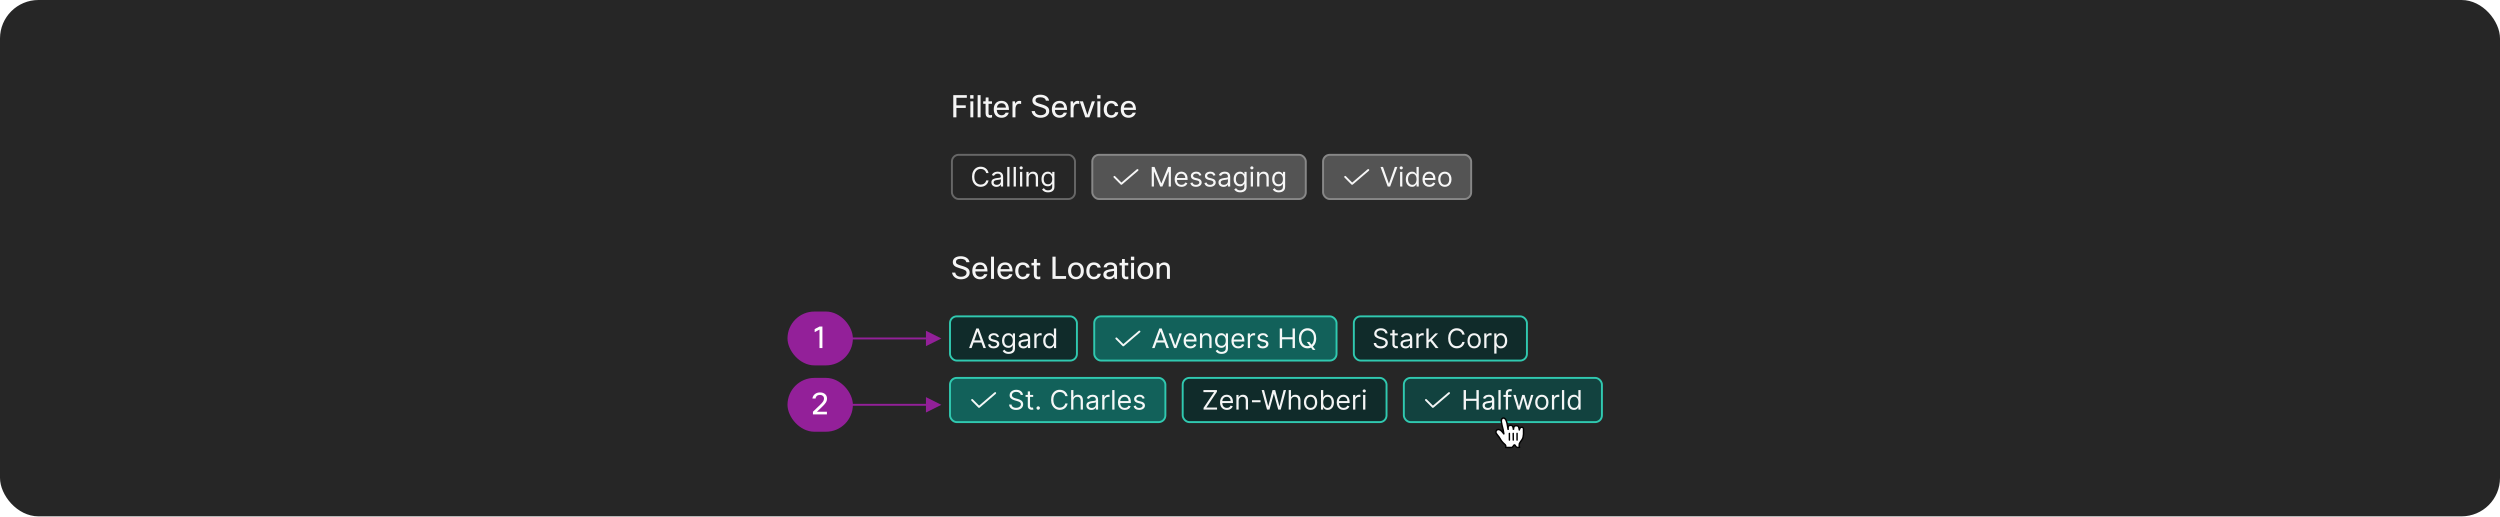 <svg width="1300" height="269" viewBox="0 0 1300 269" fill="none" xmlns="http://www.w3.org/2000/svg">
<rect width="1300" height="268.502" rx="20" fill="#262626"/>
<rect x="494.5" y="80" width="65" height="24" rx="4" fill="#262626"/>
<rect x="495" y="80.5" width="64" height="23" rx="3.5" stroke="white" stroke-opacity="0.3"/>
<path d="M514.045 90H512.812C512.739 89.645 512.612 89.334 512.43 89.065C512.251 88.797 512.032 88.572 511.773 88.389C511.518 88.204 511.235 88.064 510.923 87.972C510.612 87.879 510.287 87.832 509.949 87.832C509.332 87.832 508.774 87.988 508.273 88.3C507.776 88.611 507.38 89.07 507.085 89.677C506.793 90.283 506.648 91.028 506.648 91.909C506.648 92.791 506.793 93.535 507.085 94.141C507.38 94.748 507.776 95.207 508.273 95.519C508.774 95.83 509.332 95.986 509.949 95.986C510.287 95.986 510.612 95.939 510.923 95.847C511.235 95.754 511.518 95.616 511.773 95.434C512.032 95.248 512.251 95.021 512.43 94.753C512.612 94.481 512.739 94.169 512.812 93.818H514.045C513.952 94.338 513.783 94.804 513.538 95.215C513.293 95.626 512.988 95.976 512.623 96.264C512.259 96.549 511.849 96.766 511.395 96.915C510.945 97.065 510.462 97.139 509.949 97.139C509.08 97.139 508.308 96.927 507.632 96.503C506.956 96.079 506.424 95.475 506.036 94.693C505.648 93.911 505.454 92.983 505.454 91.909C505.454 90.835 505.648 89.907 506.036 89.125C506.424 88.343 506.956 87.74 507.632 87.315C508.308 86.891 509.08 86.679 509.949 86.679C510.462 86.679 510.945 86.754 511.395 86.903C511.849 87.052 512.259 87.271 512.623 87.559C512.988 87.844 513.293 88.192 513.538 88.603C513.783 89.011 513.952 89.476 514.045 90ZM518.126 97.179C517.642 97.179 517.203 97.088 516.808 96.906C516.414 96.72 516.101 96.453 515.869 96.105C515.637 95.754 515.521 95.329 515.521 94.832C515.521 94.395 515.607 94.04 515.779 93.769C515.951 93.493 516.182 93.278 516.47 93.122C516.759 92.966 517.077 92.85 517.425 92.774C517.776 92.695 518.129 92.632 518.484 92.585C518.948 92.526 519.324 92.481 519.612 92.451C519.904 92.418 520.116 92.363 520.249 92.287C520.384 92.211 520.452 92.078 520.452 91.889V91.849C520.452 91.359 520.318 90.978 520.05 90.706C519.785 90.434 519.382 90.298 518.842 90.298C518.281 90.298 517.842 90.421 517.524 90.666C517.206 90.912 516.982 91.173 516.853 91.452L515.739 91.054C515.938 90.59 516.203 90.229 516.535 89.97C516.87 89.708 517.234 89.526 517.629 89.423C518.026 89.317 518.417 89.264 518.802 89.264C519.047 89.264 519.329 89.294 519.647 89.354C519.969 89.41 520.278 89.528 520.577 89.707C520.878 89.886 521.129 90.156 521.327 90.517C521.526 90.878 521.626 91.362 521.626 91.969V97H520.452V95.966H520.393C520.313 96.132 520.181 96.309 519.995 96.498C519.809 96.687 519.563 96.847 519.254 96.98C518.946 97.113 518.57 97.179 518.126 97.179ZM518.305 96.125C518.769 96.125 519.16 96.034 519.478 95.852C519.799 95.669 520.041 95.434 520.204 95.146C520.37 94.857 520.452 94.554 520.452 94.236V93.162C520.403 93.222 520.293 93.276 520.124 93.326C519.959 93.372 519.766 93.414 519.548 93.45C519.332 93.483 519.122 93.513 518.916 93.54C518.714 93.563 518.55 93.583 518.424 93.599C518.119 93.639 517.834 93.704 517.569 93.793C517.307 93.879 517.095 94.01 516.933 94.186C516.773 94.358 516.694 94.594 516.694 94.892C516.694 95.3 516.845 95.608 517.146 95.817C517.451 96.022 517.837 96.125 518.305 96.125ZM524.941 86.818V97H523.767V86.818H524.941ZM528.263 86.818V97H527.089V86.818H528.263ZM530.412 97V89.364H531.585V97H530.412ZM531.008 88.091C530.78 88.091 530.582 88.013 530.417 87.857C530.254 87.701 530.173 87.514 530.173 87.296C530.173 87.077 530.254 86.889 530.417 86.734C530.582 86.578 530.78 86.5 531.008 86.5C531.237 86.5 531.433 86.578 531.595 86.734C531.761 86.889 531.844 87.077 531.844 87.296C531.844 87.514 531.761 87.701 531.595 87.857C531.433 88.013 531.237 88.091 531.008 88.091ZM534.907 92.406V97H533.734V89.364H534.868V90.557H534.967C535.146 90.169 535.418 89.858 535.782 89.622C536.147 89.383 536.618 89.264 537.194 89.264C537.711 89.264 538.164 89.37 538.551 89.582C538.939 89.791 539.241 90.109 539.456 90.537C539.672 90.961 539.779 91.498 539.779 92.148V97H538.606V92.227C538.606 91.627 538.45 91.16 538.139 90.825C537.827 90.487 537.4 90.318 536.856 90.318C536.482 90.318 536.147 90.399 535.852 90.562C535.56 90.724 535.33 90.961 535.161 91.273C534.992 91.584 534.907 91.962 534.907 92.406ZM545.006 100.023C544.439 100.023 543.952 99.95 543.544 99.804C543.137 99.662 542.797 99.472 542.525 99.237C542.257 99.005 542.043 98.757 541.884 98.492L542.818 97.835C542.924 97.974 543.059 98.133 543.221 98.312C543.383 98.495 543.606 98.652 543.887 98.785C544.172 98.921 544.545 98.989 545.006 98.989C545.622 98.989 546.131 98.84 546.532 98.541C546.933 98.243 547.134 97.776 547.134 97.139V95.588H547.034C546.948 95.727 546.825 95.9 546.666 96.105C546.511 96.307 546.285 96.488 545.99 96.647C545.699 96.803 545.304 96.881 544.807 96.881C544.191 96.881 543.637 96.735 543.146 96.443C542.659 96.151 542.273 95.727 541.988 95.171C541.706 94.614 541.566 93.938 541.566 93.142C541.566 92.36 541.703 91.679 541.978 91.099C542.253 90.515 542.636 90.065 543.127 89.746C543.617 89.425 544.184 89.264 544.827 89.264C545.324 89.264 545.718 89.347 546.01 89.513C546.305 89.675 546.53 89.861 546.686 90.07C546.845 90.275 546.968 90.444 547.054 90.577H547.173V89.364H548.307V97.219C548.307 97.875 548.158 98.409 547.86 98.82C547.565 99.234 547.167 99.537 546.666 99.729C546.169 99.925 545.616 100.023 545.006 100.023ZM544.966 95.827C545.437 95.827 545.834 95.719 546.159 95.504C546.484 95.288 546.731 94.978 546.9 94.574C547.069 94.169 547.154 93.686 547.154 93.122C547.154 92.572 547.071 92.086 546.905 91.665C546.739 91.245 546.494 90.915 546.169 90.676C545.844 90.438 545.443 90.318 544.966 90.318C544.469 90.318 544.055 90.444 543.723 90.696C543.395 90.948 543.148 91.286 542.982 91.71C542.82 92.135 542.739 92.605 542.739 93.122C542.739 93.653 542.822 94.121 542.987 94.529C543.156 94.933 543.405 95.252 543.733 95.484C544.065 95.712 544.476 95.827 544.966 95.827Z" fill="white" fill-opacity="0.95"/>
<rect x="567.5" y="80" width="112" height="24" rx="4" fill="#545454"/>
<rect x="568" y="80.5" width="111" height="23" rx="3.5" stroke="white" stroke-opacity="0.3"/>
<path d="M583.1 96.1C583.034 96.1 582.969 96.087 582.908 96.062C582.847 96.037 582.792 95.999 582.746 95.953L579.146 92.335C579.099 92.288 579.063 92.233 579.038 92.172C579.013 92.112 579 92.047 579 91.981C579 91.915 579.014 91.85 579.039 91.79C579.064 91.729 579.101 91.674 579.148 91.628C579.194 91.582 579.249 91.545 579.31 91.52C579.371 91.495 579.436 91.482 579.502 91.482C579.567 91.483 579.632 91.496 579.693 91.521C579.753 91.546 579.808 91.583 579.855 91.63L583.127 94.918L591.175 88.021C591.276 87.935 591.406 87.892 591.539 87.902C591.671 87.912 591.793 87.975 591.88 88.075C591.966 88.176 592.009 88.306 591.998 88.439C591.988 88.571 591.926 88.694 591.825 88.78L583.425 95.979C583.335 96.057 583.22 96.1 583.1 96.1Z" fill="white" fill-opacity="0.95"/>
<path d="M598.885 86.818H600.357L603.817 95.27H603.936L607.397 86.818H608.868V97H607.715V89.264H607.615L604.434 97H603.32L600.138 89.264H600.039V97H598.885V86.818ZM614.383 97.159C613.647 97.159 613.012 96.997 612.479 96.672C611.949 96.344 611.539 95.886 611.251 95.3C610.966 94.71 610.823 94.024 610.823 93.242C610.823 92.459 610.966 91.77 611.251 91.173C611.539 90.573 611.94 90.106 612.454 89.771C612.971 89.433 613.574 89.264 614.264 89.264C614.661 89.264 615.054 89.331 615.442 89.463C615.83 89.596 616.183 89.811 616.501 90.109C616.819 90.404 617.073 90.796 617.262 91.283C617.45 91.77 617.545 92.37 617.545 93.082V93.579H611.659V92.565H616.352C616.352 92.135 616.266 91.75 616.093 91.412C615.924 91.074 615.682 90.807 615.367 90.612C615.056 90.416 614.688 90.318 614.264 90.318C613.796 90.318 613.392 90.434 613.051 90.666C612.713 90.895 612.452 91.193 612.27 91.561C612.088 91.929 611.997 92.323 611.997 92.744V93.421C611.997 93.997 612.096 94.486 612.295 94.887C612.497 95.285 612.777 95.588 613.135 95.797C613.493 96.002 613.909 96.105 614.383 96.105C614.691 96.105 614.97 96.062 615.218 95.976C615.47 95.886 615.687 95.754 615.869 95.578C616.052 95.399 616.193 95.177 616.292 94.912L617.426 95.23C617.306 95.615 617.106 95.953 616.824 96.244C616.542 96.533 616.194 96.758 615.78 96.921C615.366 97.079 614.9 97.159 614.383 97.159ZM624.739 91.074L623.685 91.372C623.619 91.197 623.521 91.026 623.392 90.86C623.266 90.691 623.093 90.552 622.874 90.442C622.656 90.333 622.376 90.278 622.034 90.278C621.567 90.278 621.177 90.386 620.866 90.602C620.558 90.814 620.404 91.084 620.404 91.412C620.404 91.704 620.51 91.934 620.722 92.103C620.934 92.272 621.265 92.413 621.716 92.526L622.85 92.804C623.532 92.97 624.041 93.223 624.376 93.565C624.711 93.903 624.878 94.338 624.878 94.872C624.878 95.31 624.752 95.701 624.5 96.046C624.252 96.39 623.904 96.662 623.456 96.861C623.009 97.06 622.488 97.159 621.895 97.159C621.116 97.159 620.472 96.99 619.961 96.652C619.451 96.314 619.128 95.82 618.992 95.171L620.105 94.892C620.211 95.303 620.412 95.611 620.707 95.817C621.005 96.022 621.395 96.125 621.875 96.125C622.422 96.125 622.856 96.009 623.178 95.777C623.503 95.542 623.665 95.26 623.665 94.932C623.665 94.667 623.572 94.445 623.387 94.266C623.201 94.083 622.916 93.947 622.531 93.858L621.259 93.56C620.559 93.394 620.046 93.137 619.718 92.789C619.393 92.438 619.23 91.999 619.23 91.472C619.23 91.041 619.351 90.66 619.593 90.328C619.838 89.997 620.172 89.737 620.593 89.548C621.017 89.359 621.497 89.264 622.034 89.264C622.79 89.264 623.383 89.43 623.814 89.761C624.248 90.093 624.557 90.53 624.739 91.074ZM632.053 91.074L630.999 91.372C630.933 91.197 630.835 91.026 630.706 90.86C630.58 90.691 630.408 90.552 630.189 90.442C629.97 90.333 629.69 90.278 629.349 90.278C628.881 90.278 628.492 90.386 628.18 90.602C627.872 90.814 627.718 91.084 627.718 91.412C627.718 91.704 627.824 91.934 628.036 92.103C628.248 92.272 628.58 92.413 629.031 92.526L630.164 92.804C630.847 92.97 631.356 93.223 631.69 93.565C632.025 93.903 632.192 94.338 632.192 94.872C632.192 95.31 632.067 95.701 631.815 96.046C631.566 96.39 631.218 96.662 630.771 96.861C630.323 97.06 629.803 97.159 629.21 97.159C628.431 97.159 627.786 96.99 627.276 96.652C626.765 96.314 626.442 95.82 626.306 95.171L627.42 94.892C627.526 95.303 627.726 95.611 628.021 95.817C628.32 96.022 628.709 96.125 629.19 96.125C629.737 96.125 630.171 96.009 630.492 95.777C630.817 95.542 630.979 95.26 630.979 94.932C630.979 94.667 630.887 94.445 630.701 94.266C630.515 94.083 630.23 93.947 629.846 93.858L628.573 93.56C627.874 93.394 627.36 93.137 627.032 92.789C626.707 92.438 626.545 91.999 626.545 91.472C626.545 91.041 626.666 90.66 626.908 90.328C627.153 89.997 627.486 89.737 627.907 89.548C628.331 89.359 628.812 89.264 629.349 89.264C630.104 89.264 630.698 89.43 631.129 89.761C631.563 90.093 631.871 90.53 632.053 91.074ZM636.206 97.179C635.722 97.179 635.283 97.088 634.888 96.906C634.494 96.72 634.181 96.453 633.949 96.105C633.717 95.754 633.601 95.329 633.601 94.832C633.601 94.395 633.687 94.04 633.859 93.769C634.032 93.493 634.262 93.278 634.55 93.122C634.839 92.966 635.157 92.85 635.505 92.774C635.856 92.695 636.209 92.632 636.564 92.585C637.028 92.526 637.404 92.481 637.692 92.451C637.984 92.418 638.196 92.363 638.329 92.287C638.465 92.211 638.532 92.078 638.532 91.889V91.849C638.532 91.359 638.398 90.978 638.13 90.706C637.865 90.434 637.462 90.298 636.922 90.298C636.362 90.298 635.922 90.421 635.604 90.666C635.286 90.912 635.062 91.173 634.933 91.452L633.819 91.054C634.018 90.59 634.283 90.229 634.615 89.97C634.95 89.708 635.314 89.526 635.709 89.423C636.106 89.317 636.497 89.264 636.882 89.264C637.127 89.264 637.409 89.294 637.727 89.354C638.049 89.41 638.358 89.528 638.657 89.707C638.958 89.886 639.209 90.156 639.407 90.517C639.606 90.878 639.706 91.362 639.706 91.969V97H638.532V95.966H638.473C638.393 96.132 638.261 96.309 638.075 96.498C637.89 96.687 637.643 96.847 637.334 96.98C637.026 97.113 636.65 97.179 636.206 97.179ZM636.385 96.125C636.849 96.125 637.24 96.034 637.558 95.852C637.88 95.669 638.122 95.434 638.284 95.146C638.45 94.857 638.532 94.554 638.532 94.236V93.162C638.483 93.222 638.373 93.276 638.204 93.326C638.039 93.372 637.846 93.414 637.628 93.45C637.412 93.483 637.202 93.513 636.996 93.54C636.794 93.563 636.63 93.583 636.504 93.599C636.199 93.639 635.914 93.704 635.649 93.793C635.387 93.879 635.175 94.01 635.013 94.186C634.854 94.358 634.774 94.594 634.774 94.892C634.774 95.3 634.925 95.608 635.226 95.817C635.531 96.022 635.917 96.125 636.385 96.125ZM644.93 100.023C644.363 100.023 643.876 99.95 643.468 99.804C643.06 99.662 642.721 99.472 642.449 99.237C642.18 99.005 641.967 98.757 641.808 98.492L642.742 97.835C642.848 97.974 642.982 98.133 643.145 98.312C643.307 98.495 643.529 98.652 643.811 98.785C644.096 98.921 644.469 98.989 644.93 98.989C645.546 98.989 646.055 98.84 646.456 98.541C646.857 98.243 647.058 97.776 647.058 97.139V95.588H646.958C646.872 95.727 646.749 95.9 646.59 96.105C646.434 96.307 646.209 96.488 645.914 96.647C645.622 96.803 645.228 96.881 644.731 96.881C644.114 96.881 643.561 96.735 643.07 96.443C642.583 96.151 642.197 95.727 641.912 95.171C641.63 94.614 641.489 93.938 641.489 93.142C641.489 92.36 641.627 91.679 641.902 91.099C642.177 90.515 642.56 90.065 643.05 89.746C643.541 89.425 644.108 89.264 644.751 89.264C645.248 89.264 645.642 89.347 645.934 89.513C646.229 89.675 646.454 89.861 646.61 90.07C646.769 90.275 646.892 90.444 646.978 90.577H647.097V89.364H648.231V97.219C648.231 97.875 648.082 98.409 647.783 98.82C647.488 99.234 647.091 99.537 646.59 99.729C646.093 99.925 645.54 100.023 644.93 100.023ZM644.89 95.827C645.361 95.827 645.758 95.719 646.083 95.504C646.408 95.288 646.655 94.978 646.824 94.574C646.993 94.169 647.077 93.686 647.077 93.122C647.077 92.572 646.995 92.086 646.829 91.665C646.663 91.245 646.418 90.915 646.093 90.676C645.768 90.438 645.367 90.318 644.89 90.318C644.393 90.318 643.978 90.444 643.647 90.696C643.319 90.948 643.072 91.286 642.906 91.71C642.744 92.135 642.663 92.605 642.663 93.122C642.663 93.653 642.746 94.121 642.911 94.529C643.08 94.933 643.329 95.252 643.657 95.484C643.988 95.712 644.399 95.827 644.89 95.827ZM650.379 97V89.364H651.552V97H650.379ZM650.975 88.091C650.746 88.091 650.549 88.013 650.384 87.857C650.221 87.701 650.14 87.514 650.14 87.296C650.14 87.077 650.221 86.889 650.384 86.734C650.549 86.578 650.746 86.5 650.975 86.5C651.204 86.5 651.399 86.578 651.562 86.734C651.728 86.889 651.81 87.077 651.81 87.296C651.81 87.514 651.728 87.701 651.562 87.857C651.399 88.013 651.204 88.091 650.975 88.091ZM654.874 92.406V97H653.701V89.364H654.834V90.557H654.934C655.113 90.169 655.385 89.858 655.749 89.622C656.114 89.383 656.584 89.264 657.161 89.264C657.678 89.264 658.131 89.37 658.518 89.582C658.906 89.791 659.208 90.109 659.423 90.537C659.639 90.961 659.746 91.498 659.746 92.148V97H658.573V92.227C658.573 91.627 658.417 91.16 658.106 90.825C657.794 90.487 657.367 90.318 656.823 90.318C656.448 90.318 656.114 90.399 655.819 90.562C655.527 90.724 655.297 90.961 655.128 91.273C654.959 91.584 654.874 91.962 654.874 92.406ZM664.973 100.023C664.406 100.023 663.919 99.95 663.511 99.804C663.103 99.662 662.764 99.472 662.492 99.237C662.223 99.005 662.01 98.757 661.85 98.492L662.785 97.835C662.891 97.974 663.025 98.133 663.188 98.312C663.35 98.495 663.572 98.652 663.854 98.785C664.139 98.921 664.512 98.989 664.973 98.989C665.589 98.989 666.098 98.84 666.499 98.541C666.9 98.243 667.1 97.776 667.1 97.139V95.588H667.001C666.915 95.727 666.792 95.9 666.633 96.105C666.477 96.307 666.252 96.488 665.957 96.647C665.665 96.803 665.271 96.881 664.774 96.881C664.157 96.881 663.604 96.735 663.113 96.443C662.626 96.151 662.24 95.727 661.955 95.171C661.673 94.614 661.532 93.938 661.532 93.142C661.532 92.36 661.67 91.679 661.945 91.099C662.22 90.515 662.603 90.065 663.093 89.746C663.584 89.425 664.151 89.264 664.794 89.264C665.291 89.264 665.685 89.347 665.977 89.513C666.272 89.675 666.497 89.861 666.653 90.07C666.812 90.275 666.935 90.444 667.021 90.577H667.14V89.364H668.274V97.219C668.274 97.875 668.125 98.409 667.826 98.82C667.531 99.234 667.134 99.537 666.633 99.729C666.136 99.925 665.583 100.023 664.973 100.023ZM664.933 95.827C665.404 95.827 665.801 95.719 666.126 95.504C666.451 95.288 666.698 94.978 666.867 94.574C667.036 94.169 667.12 93.686 667.12 93.122C667.12 92.572 667.038 92.086 666.872 91.665C666.706 91.245 666.461 90.915 666.136 90.676C665.811 90.438 665.41 90.318 664.933 90.318C664.436 90.318 664.021 90.444 663.69 90.696C663.362 90.948 663.115 91.286 662.949 91.71C662.787 92.135 662.706 92.605 662.706 93.122C662.706 93.653 662.788 94.121 662.954 94.529C663.123 94.933 663.372 95.252 663.7 95.484C664.031 95.712 664.442 95.827 664.933 95.827Z" fill="white" fill-opacity="0.95"/>
<rect x="687.5" y="80" width="78" height="24" rx="4" fill="#545454"/>
<rect x="688" y="80.5" width="77" height="23" rx="3.5" stroke="white" stroke-opacity="0.3"/>
<path d="M703.1 96.1C703.034 96.1 702.969 96.087 702.908 96.062C702.847 96.037 702.792 95.999 702.746 95.953L699.146 92.335C699.099 92.288 699.063 92.233 699.038 92.172C699.013 92.112 699 92.047 699 91.981C699 91.915 699.014 91.85 699.039 91.79C699.064 91.729 699.101 91.674 699.148 91.628C699.194 91.582 699.249 91.545 699.31 91.52C699.371 91.495 699.436 91.482 699.502 91.482C699.567 91.483 699.632 91.496 699.693 91.521C699.753 91.546 699.808 91.583 699.855 91.63L703.127 94.918L711.175 88.021C711.276 87.935 711.406 87.892 711.539 87.902C711.671 87.912 711.793 87.975 711.88 88.075C711.966 88.176 712.009 88.306 711.998 88.439C711.988 88.571 711.926 88.694 711.825 88.78L703.425 95.979C703.335 96.057 703.22 96.1 703.1 96.1Z" fill="white" fill-opacity="0.95"/>
<path d="M719.16 86.818L722.183 95.389H722.302L725.325 86.818H726.618L722.879 97H721.606L717.868 86.818H719.16ZM728.045 97V89.364H729.218V97H728.045ZM728.641 88.091C728.412 88.091 728.215 88.013 728.05 87.857C727.887 87.701 727.806 87.514 727.806 87.296C727.806 87.077 727.887 86.889 728.05 86.734C728.215 86.578 728.412 86.5 728.641 86.5C728.87 86.5 729.065 86.578 729.228 86.734C729.394 86.889 729.476 87.077 729.476 87.296C729.476 87.514 729.394 87.701 729.228 87.857C729.065 88.013 728.87 88.091 728.641 88.091ZM734.25 97.159C733.614 97.159 733.052 96.998 732.565 96.677C732.078 96.352 731.697 95.895 731.422 95.305C731.146 94.711 731.009 94.01 731.009 93.202C731.009 92.4 731.146 91.704 731.422 91.114C731.697 90.524 732.079 90.068 732.57 89.746C733.06 89.425 733.627 89.264 734.27 89.264C734.767 89.264 735.16 89.347 735.449 89.513C735.74 89.675 735.962 89.861 736.115 90.07C736.27 90.275 736.391 90.444 736.478 90.577H736.577V86.818H737.75V97H736.617V95.827H736.478C736.391 95.966 736.269 96.142 736.11 96.354C735.951 96.562 735.724 96.75 735.429 96.915C735.134 97.078 734.741 97.159 734.25 97.159ZM734.409 96.105C734.88 96.105 735.278 95.983 735.603 95.737C735.927 95.489 736.174 95.146 736.343 94.708C736.512 94.267 736.597 93.758 736.597 93.182C736.597 92.612 736.514 92.113 736.348 91.685C736.183 91.254 735.937 90.92 735.613 90.681C735.288 90.439 734.887 90.318 734.409 90.318C733.912 90.318 733.498 90.446 733.167 90.701C732.838 90.953 732.592 91.296 732.426 91.73C732.263 92.161 732.182 92.645 732.182 93.182C732.182 93.725 732.265 94.219 732.431 94.663C732.6 95.104 732.848 95.456 733.176 95.717C733.508 95.976 733.919 96.105 734.409 96.105ZM743.264 97.159C742.528 97.159 741.893 96.997 741.36 96.672C740.829 96.344 740.42 95.886 740.132 95.3C739.847 94.71 739.704 94.024 739.704 93.242C739.704 92.459 739.847 91.77 740.132 91.173C740.42 90.573 740.821 90.106 741.335 89.771C741.852 89.433 742.455 89.264 743.145 89.264C743.542 89.264 743.935 89.331 744.323 89.463C744.711 89.596 745.064 89.811 745.382 90.109C745.7 90.404 745.953 90.796 746.142 91.283C746.331 91.77 746.426 92.37 746.426 93.082V93.579H740.539V92.565H745.233C745.233 92.135 745.146 91.75 744.974 91.412C744.805 91.074 744.563 90.807 744.248 90.612C743.937 90.416 743.569 90.318 743.145 90.318C742.677 90.318 742.273 90.434 741.931 90.666C741.593 90.895 741.333 91.193 741.151 91.561C740.969 91.929 740.877 92.323 740.877 92.744V93.421C740.877 93.997 740.977 94.486 741.176 94.887C741.378 95.285 741.658 95.588 742.016 95.797C742.374 96.002 742.79 96.105 743.264 96.105C743.572 96.105 743.85 96.062 744.099 95.976C744.351 95.886 744.568 95.754 744.75 95.578C744.933 95.399 745.074 95.177 745.173 94.912L746.306 95.23C746.187 95.615 745.987 95.953 745.705 96.244C745.423 96.533 745.075 96.758 744.661 96.921C744.247 97.079 743.781 97.159 743.264 97.159ZM751.313 97.159C750.623 97.159 750.019 96.995 749.498 96.667C748.981 96.339 748.577 95.88 748.285 95.29C747.997 94.7 747.853 94.01 747.853 93.222C747.853 92.426 747.997 91.732 748.285 91.138C748.577 90.545 748.981 90.085 749.498 89.756C750.019 89.428 750.623 89.264 751.313 89.264C752.002 89.264 752.605 89.428 753.123 89.756C753.643 90.085 754.047 90.545 754.336 91.138C754.627 91.732 754.773 92.426 754.773 93.222C754.773 94.01 754.627 94.7 754.336 95.29C754.047 95.88 753.643 96.339 753.123 96.667C752.605 96.995 752.002 97.159 751.313 97.159ZM751.313 96.105C751.837 96.105 752.267 95.971 752.605 95.702C752.944 95.434 753.194 95.081 753.356 94.644C753.519 94.206 753.6 93.732 753.6 93.222C753.6 92.711 753.519 92.236 753.356 91.795C753.194 91.354 752.944 90.998 752.605 90.726C752.267 90.454 751.837 90.318 751.313 90.318C750.789 90.318 750.358 90.454 750.02 90.726C749.682 90.998 749.432 91.354 749.27 91.795C749.107 92.236 749.026 92.711 749.026 93.222C749.026 93.732 749.107 94.206 749.27 94.644C749.432 95.081 749.682 95.434 750.02 95.702C750.358 95.971 750.789 96.105 751.313 96.105Z" fill="white" fill-opacity="0.95"/>
<path d="M502.196 54.776H497.332V50.856H502.756V49.48H495.7V61H497.332V56.136H502.196V54.776ZM506.221 51.288V49.48H504.493V51.288H506.221ZM506.125 61V52.68H504.589V61H506.125ZM509.906 49.48H508.37V61H509.906V49.48ZM515.863 59.768C515.399 59.88 515.191 59.896 514.919 59.896C514.343 59.896 514.039 59.592 514.039 58.968V53.992H515.831V52.68H514.039V50.68H512.599L512.503 52.68H511.271V53.992H512.503V58.936C512.503 60.312 513.255 61.24 514.727 61.24C515.111 61.24 515.447 61.192 515.863 61.08V59.768ZM522.893 58.6C522.653 59.368 521.885 59.944 520.877 59.944C519.485 59.944 518.445 59.096 518.317 57.176H524.653C524.653 53.816 523.053 52.44 520.749 52.44C518.445 52.44 516.749 53.944 516.749 56.84C516.749 59.768 518.461 61.24 520.829 61.24C522.829 61.24 524.141 60.12 524.557 58.6H522.893ZM518.381 55.96C518.621 54.424 519.549 53.672 520.781 53.672C522.061 53.672 522.973 54.408 523.085 55.96H518.381ZM528.031 61V56.824C528.031 54.728 528.959 53.944 530.015 53.944C530.383 53.944 530.687 54.008 530.991 54.088V52.552C530.799 52.504 530.479 52.44 530.079 52.44C529.151 52.44 528.431 52.952 527.967 53.912L527.759 52.68H526.495V61H528.031ZM536.435 57.768C536.755 59.88 538.627 61.24 541.107 61.24C543.971 61.24 545.603 59.608 545.603 57.816C545.603 56.04 544.691 55.096 541.491 54.2C538.851 53.464 538.467 53.032 538.467 52.136C538.467 51.272 539.203 50.584 540.963 50.584C542.691 50.584 543.667 51.24 543.843 52.36H545.523C545.235 50.408 543.427 49.24 540.963 49.24C538.323 49.24 536.835 50.52 536.835 52.2C536.835 53.784 537.667 54.728 540.339 55.464C543.443 56.312 543.971 56.808 543.971 57.88C543.971 58.968 542.995 59.896 541.075 59.896C539.363 59.896 538.307 59.064 538.115 57.768H536.435ZM553.112 58.6C552.872 59.368 552.104 59.944 551.096 59.944C549.704 59.944 548.664 59.096 548.536 57.176H554.872C554.872 53.816 553.272 52.44 550.968 52.44C548.664 52.44 546.968 53.944 546.968 56.84C546.968 59.768 548.68 61.24 551.048 61.24C553.048 61.24 554.36 60.12 554.776 58.6H553.112ZM548.6 55.96C548.84 54.424 549.768 53.672 551 53.672C552.28 53.672 553.192 54.408 553.304 55.96H548.6ZM558.25 61V56.824C558.25 54.728 559.178 53.944 560.234 53.944C560.602 53.944 560.906 54.008 561.21 54.088V52.552C561.018 52.504 560.698 52.44 560.298 52.44C559.37 52.44 558.65 52.952 558.186 53.912L557.978 52.68H556.714V61H558.25ZM567.761 52.68L565.441 59.752L563.137 52.68H561.457L564.353 61H566.433L569.361 52.68H567.761ZM572.268 51.288V49.48H570.54V51.288H572.268ZM572.172 61V52.68H570.636V61H572.172ZM579.841 58.328C579.681 59.368 578.929 59.944 577.905 59.944C576.609 59.944 575.569 58.984 575.569 56.952C575.569 54.744 576.529 53.736 577.889 53.736C578.865 53.736 579.553 54.232 579.761 55.144H581.457C581.185 53.448 579.745 52.44 577.857 52.44C575.505 52.44 573.937 54.12 573.937 56.904C573.937 59.72 575.665 61.24 577.873 61.24C579.937 61.24 581.297 59.944 581.521 58.328H579.841ZM588.94 58.6C588.7 59.368 587.932 59.944 586.924 59.944C585.532 59.944 584.492 59.096 584.364 57.176H590.7C590.7 53.816 589.1 52.44 586.796 52.44C584.492 52.44 582.796 53.944 582.796 56.84C582.796 59.768 584.508 61.24 586.876 61.24C588.876 61.24 590.188 60.12 590.604 58.6H588.94ZM584.428 55.96C584.668 54.424 585.596 53.672 586.828 53.672C588.108 53.672 589.02 54.408 589.132 55.96H584.428Z" fill="white" fill-opacity="0.95"/>
<rect x="494" y="164.5" width="66" height="23" rx="3.5" fill="#102B2A"/>
<rect x="494" y="164.5" width="66" height="23" rx="3.5" stroke="#30C9B0"/>
<path d="M505.217 181H503.924L507.663 170.818H508.936L512.674 181H511.382L508.339 172.429H508.26L505.217 181ZM505.694 177.023H510.904V178.116H505.694V177.023ZM519.51 175.074L518.456 175.372C518.39 175.196 518.292 175.026 518.163 174.86C518.037 174.691 517.865 174.552 517.646 174.442C517.427 174.333 517.147 174.278 516.806 174.278C516.338 174.278 515.949 174.386 515.637 174.602C515.329 174.814 515.175 175.084 515.175 175.412C515.175 175.704 515.281 175.934 515.493 176.103C515.705 176.272 516.037 176.413 516.488 176.526L517.621 176.804C518.304 176.97 518.813 177.223 519.147 177.565C519.482 177.903 519.65 178.339 519.65 178.872C519.65 179.31 519.524 179.701 519.272 180.045C519.023 180.39 518.675 180.662 518.228 180.861C517.78 181.06 517.26 181.159 516.667 181.159C515.888 181.159 515.243 180.99 514.733 180.652C514.222 180.314 513.899 179.82 513.763 179.17L514.877 178.892C514.983 179.303 515.183 179.611 515.478 179.817C515.777 180.022 516.166 180.125 516.647 180.125C517.194 180.125 517.628 180.009 517.949 179.777C518.274 179.542 518.436 179.26 518.436 178.932C518.436 178.667 518.344 178.445 518.158 178.266C517.972 178.083 517.687 177.947 517.303 177.858L516.03 177.56C515.331 177.394 514.817 177.137 514.489 176.789C514.164 176.438 514.002 175.999 514.002 175.472C514.002 175.041 514.123 174.66 514.365 174.328C514.61 173.997 514.943 173.737 515.364 173.548C515.788 173.359 516.269 173.264 516.806 173.264C517.561 173.264 518.155 173.43 518.586 173.761C519.02 174.093 519.328 174.53 519.51 175.074ZM524.498 184.023C523.931 184.023 523.444 183.95 523.036 183.804C522.629 183.661 522.289 183.473 522.017 183.237C521.749 183.005 521.535 182.757 521.376 182.491L522.311 181.835C522.417 181.974 522.551 182.134 522.713 182.312C522.876 182.495 523.098 182.652 523.379 182.785C523.664 182.921 524.037 182.989 524.498 182.989C525.115 182.989 525.623 182.839 526.024 182.541C526.425 182.243 526.626 181.776 526.626 181.139V179.588H526.526C526.44 179.727 526.318 179.9 526.159 180.105C526.003 180.307 525.777 180.488 525.482 180.647C525.191 180.803 524.796 180.881 524.299 180.881C523.683 180.881 523.129 180.735 522.639 180.443C522.151 180.152 521.765 179.727 521.48 179.17C521.199 178.614 521.058 177.937 521.058 177.142C521.058 176.36 521.195 175.679 521.47 175.099C521.745 174.515 522.128 174.065 522.619 173.746C523.109 173.425 523.676 173.264 524.319 173.264C524.816 173.264 525.211 173.347 525.502 173.513C525.797 173.675 526.023 173.861 526.178 174.07C526.338 174.275 526.46 174.444 526.546 174.577H526.666V173.364H527.799V181.219C527.799 181.875 527.65 182.409 527.352 182.82C527.057 183.234 526.659 183.537 526.159 183.729C525.661 183.925 525.108 184.023 524.498 184.023ZM524.458 179.827C524.929 179.827 525.327 179.719 525.651 179.504C525.976 179.288 526.223 178.978 526.392 178.574C526.561 178.17 526.646 177.686 526.646 177.122C526.646 176.572 526.563 176.086 526.397 175.665C526.231 175.245 525.986 174.915 525.661 174.676C525.337 174.437 524.936 174.318 524.458 174.318C523.961 174.318 523.547 174.444 523.215 174.696C522.887 174.948 522.64 175.286 522.475 175.71C522.312 176.134 522.231 176.605 522.231 177.122C522.231 177.652 522.314 178.121 522.48 178.529C522.649 178.933 522.897 179.252 523.225 179.484C523.557 179.712 523.968 179.827 524.458 179.827ZM532.194 181.179C531.71 181.179 531.271 181.088 530.877 180.906C530.482 180.72 530.169 180.453 529.937 180.105C529.705 179.754 529.589 179.33 529.589 178.832C529.589 178.395 529.675 178.04 529.847 177.768C530.02 177.493 530.25 177.278 530.539 177.122C530.827 176.966 531.145 176.85 531.493 176.774C531.844 176.695 532.197 176.632 532.552 176.585C533.016 176.526 533.392 176.481 533.681 176.451C533.972 176.418 534.184 176.363 534.317 176.287C534.453 176.211 534.521 176.078 534.521 175.889V175.849C534.521 175.359 534.387 174.978 534.118 174.706C533.853 174.434 533.45 174.298 532.91 174.298C532.35 174.298 531.911 174.421 531.593 174.666C531.274 174.911 531.051 175.173 530.921 175.452L529.808 175.054C530.007 174.59 530.272 174.229 530.603 173.97C530.938 173.708 531.302 173.526 531.697 173.423C532.095 173.317 532.486 173.264 532.87 173.264C533.115 173.264 533.397 173.294 533.715 173.354C534.037 173.41 534.347 173.528 534.645 173.707C534.947 173.886 535.197 174.156 535.396 174.517C535.595 174.878 535.694 175.362 535.694 175.969V181H534.521V179.966H534.461C534.382 180.132 534.249 180.309 534.063 180.498C533.878 180.687 533.631 180.848 533.323 180.98C533.014 181.113 532.638 181.179 532.194 181.179ZM532.373 180.125C532.837 180.125 533.228 180.034 533.546 179.852C533.868 179.669 534.11 179.434 534.272 179.146C534.438 178.857 534.521 178.554 534.521 178.236V177.162C534.471 177.222 534.362 177.276 534.193 177.326C534.027 177.372 533.835 177.414 533.616 177.45C533.401 177.483 533.19 177.513 532.985 177.54C532.782 177.563 532.618 177.583 532.492 177.599C532.187 177.639 531.902 177.704 531.637 177.793C531.375 177.879 531.163 178.01 531.001 178.186C530.842 178.358 530.762 178.594 530.762 178.892C530.762 179.3 530.913 179.608 531.215 179.817C531.52 180.022 531.906 180.125 532.373 180.125ZM537.836 181V173.364H538.969V174.517H539.049C539.188 174.139 539.44 173.833 539.804 173.597C540.169 173.362 540.58 173.244 541.037 173.244C541.123 173.244 541.231 173.246 541.36 173.249C541.49 173.253 541.587 173.258 541.654 173.264V174.457C541.614 174.447 541.523 174.433 541.38 174.413C541.241 174.389 541.094 174.378 540.938 174.378C540.567 174.378 540.235 174.456 539.944 174.612C539.655 174.764 539.426 174.976 539.257 175.248C539.092 175.516 539.009 175.823 539.009 176.168V181H537.836ZM545.696 181.159C545.059 181.159 544.498 180.998 544.01 180.677C543.523 180.352 543.142 179.895 542.867 179.305C542.592 178.711 542.454 178.01 542.454 177.202C542.454 176.4 542.592 175.704 542.867 175.114C543.142 174.524 543.525 174.068 544.015 173.746C544.506 173.425 545.073 173.264 545.716 173.264C546.213 173.264 546.605 173.347 546.894 173.513C547.185 173.675 547.408 173.861 547.56 174.07C547.716 174.275 547.837 174.444 547.923 174.577H548.022V170.818H549.196V181H548.062V179.827H547.923C547.837 179.966 547.714 180.142 547.555 180.354C547.396 180.562 547.169 180.75 546.874 180.915C546.579 181.078 546.186 181.159 545.696 181.159ZM545.855 180.105C546.325 180.105 546.723 179.982 547.048 179.737C547.373 179.489 547.62 179.146 547.789 178.708C547.958 178.267 548.042 177.759 548.042 177.182C548.042 176.612 547.959 176.113 547.794 175.685C547.628 175.254 547.383 174.92 547.058 174.681C546.733 174.439 546.332 174.318 545.855 174.318C545.358 174.318 544.943 174.446 544.612 174.701C544.284 174.953 544.037 175.296 543.871 175.73C543.709 176.161 543.627 176.645 543.627 177.182C543.627 177.725 543.71 178.219 543.876 178.663C544.045 179.104 544.294 179.455 544.622 179.717C544.953 179.976 545.364 180.105 545.855 180.105Z" fill="white" fill-opacity="0.95"/>
<rect x="569" y="164.5" width="126" height="23" rx="3.5" fill="#12615A"/>
<rect x="569" y="164.5" width="126" height="23" rx="3.5" stroke="#30C9B0"/>
<path d="M584.1 180.1C584.034 180.1 583.969 180.087 583.908 180.062C583.847 180.037 583.792 179.999 583.746 179.953L580.146 176.335C580.099 176.288 580.063 176.233 580.038 176.172C580.013 176.112 580 176.047 580 175.981C580 175.915 580.014 175.85 580.039 175.79C580.064 175.729 580.101 175.674 580.148 175.628C580.194 175.582 580.249 175.545 580.31 175.52C580.371 175.495 580.436 175.482 580.502 175.482C580.567 175.483 580.632 175.496 580.693 175.521C580.753 175.546 580.808 175.583 580.855 175.63L584.127 178.918L592.175 172.021C592.276 171.935 592.406 171.892 592.539 171.902C592.671 171.912 592.793 171.975 592.88 172.075C592.966 172.176 593.009 172.307 592.998 172.439C592.988 172.571 592.926 172.693 592.825 172.78L584.425 179.979C584.335 180.057 584.22 180.1 584.1 180.1Z" fill="white" fill-opacity="0.95"/>
<path d="M600.386 181H599.093L602.832 170.818H604.105L607.843 181H606.551L603.508 172.429H603.429L600.386 181ZM600.863 177.023H606.073V178.116H600.863V177.023ZM614.557 173.364L611.734 181H610.54L607.717 173.364H608.989L611.097 179.449H611.177L613.285 173.364H614.557ZM619.034 181.159C618.299 181.159 617.664 180.997 617.13 180.672C616.6 180.344 616.191 179.886 615.902 179.3C615.617 178.71 615.475 178.024 615.475 177.241C615.475 176.459 615.617 175.77 615.902 175.173C616.191 174.573 616.592 174.106 617.105 173.771C617.622 173.433 618.226 173.264 618.915 173.264C619.313 173.264 619.706 173.33 620.093 173.463C620.481 173.596 620.834 173.811 621.152 174.109C621.47 174.404 621.724 174.795 621.913 175.283C622.102 175.77 622.196 176.37 622.196 177.082V177.58H616.31V176.565H621.003C621.003 176.134 620.917 175.75 620.745 175.412C620.576 175.074 620.334 174.807 620.019 174.612C619.707 174.416 619.339 174.318 618.915 174.318C618.448 174.318 618.043 174.434 617.702 174.666C617.364 174.895 617.104 175.193 616.921 175.561C616.739 175.929 616.648 176.323 616.648 176.744V177.42C616.648 177.997 616.747 178.486 616.946 178.887C617.148 179.285 617.429 179.588 617.786 179.797C618.144 180.002 618.56 180.105 619.034 180.105C619.343 180.105 619.621 180.062 619.87 179.976C620.121 179.886 620.339 179.754 620.521 179.578C620.703 179.399 620.844 179.177 620.943 178.912L622.077 179.23C621.958 179.615 621.757 179.953 621.475 180.244C621.194 180.533 620.846 180.758 620.431 180.92C620.017 181.08 619.551 181.159 619.034 181.159ZM625.154 176.406V181H623.981V173.364H625.115V174.557H625.214C625.393 174.169 625.665 173.857 626.029 173.622C626.394 173.384 626.865 173.264 627.441 173.264C627.958 173.264 628.411 173.37 628.799 173.582C629.186 173.791 629.488 174.109 629.703 174.537C629.919 174.961 630.027 175.498 630.027 176.148V181H628.853V176.227C628.853 175.627 628.697 175.16 628.386 174.825C628.074 174.487 627.647 174.318 627.103 174.318C626.729 174.318 626.394 174.399 626.099 174.562C625.807 174.724 625.577 174.961 625.408 175.273C625.239 175.584 625.154 175.962 625.154 176.406ZM635.253 184.023C634.686 184.023 634.199 183.95 633.791 183.804C633.384 183.661 633.044 183.473 632.772 183.237C632.504 183.005 632.29 182.757 632.131 182.491L633.065 181.835C633.171 181.974 633.306 182.134 633.468 182.312C633.631 182.495 633.853 182.652 634.134 182.785C634.419 182.921 634.792 182.989 635.253 182.989C635.869 182.989 636.378 182.839 636.779 182.541C637.18 182.243 637.381 181.776 637.381 181.139V179.588H637.281C637.195 179.727 637.073 179.9 636.913 180.105C636.758 180.307 636.532 180.488 636.237 180.647C635.946 180.803 635.551 180.881 635.054 180.881C634.438 180.881 633.884 180.735 633.394 180.443C632.906 180.152 632.52 179.727 632.235 179.17C631.953 178.614 631.813 177.937 631.813 177.142C631.813 176.36 631.95 175.679 632.225 175.099C632.5 174.515 632.883 174.065 633.374 173.746C633.864 173.425 634.431 173.264 635.074 173.264C635.571 173.264 635.966 173.347 636.257 173.513C636.552 173.675 636.778 173.861 636.933 174.07C637.092 174.275 637.215 174.444 637.301 174.577H637.421V173.364H638.554V181.219C638.554 181.875 638.405 182.409 638.107 182.82C637.812 183.234 637.414 183.537 636.913 183.729C636.416 183.925 635.863 184.023 635.253 184.023ZM635.213 179.827C635.684 179.827 636.082 179.719 636.406 179.504C636.731 179.288 636.978 178.978 637.147 178.574C637.316 178.17 637.401 177.686 637.401 177.122C637.401 176.572 637.318 176.086 637.152 175.665C636.986 175.245 636.741 174.915 636.416 174.676C636.091 174.437 635.69 174.318 635.213 174.318C634.716 174.318 634.302 174.444 633.97 174.696C633.642 174.948 633.395 175.286 633.229 175.71C633.067 176.134 632.986 176.605 632.986 177.122C632.986 177.652 633.069 178.121 633.234 178.529C633.403 178.933 633.652 179.252 633.98 179.484C634.312 179.712 634.723 179.827 635.213 179.827ZM643.903 181.159C643.168 181.159 642.533 180.997 641.999 180.672C641.469 180.344 641.06 179.886 640.771 179.3C640.486 178.71 640.344 178.024 640.344 177.241C640.344 176.459 640.486 175.77 640.771 175.173C641.06 174.573 641.461 174.106 641.975 173.771C642.492 173.433 643.095 173.264 643.784 173.264C644.182 173.264 644.575 173.33 644.962 173.463C645.35 173.596 645.703 173.811 646.021 174.109C646.34 174.404 646.593 174.795 646.782 175.283C646.971 175.77 647.065 176.37 647.065 177.082V177.58H641.179V176.565H645.872C645.872 176.134 645.786 175.75 645.614 175.412C645.445 175.074 645.203 174.807 644.888 174.612C644.576 174.416 644.208 174.318 643.784 174.318C643.317 174.318 642.912 174.434 642.571 174.666C642.233 174.895 641.973 175.193 641.791 175.561C641.608 175.929 641.517 176.323 641.517 176.744V177.42C641.517 177.997 641.617 178.486 641.815 178.887C642.018 179.285 642.298 179.588 642.656 179.797C643.014 180.002 643.43 180.105 643.903 180.105C644.212 180.105 644.49 180.062 644.739 179.976C644.991 179.886 645.208 179.754 645.39 179.578C645.572 179.399 645.713 179.177 645.813 178.912L646.946 179.23C646.827 179.615 646.626 179.953 646.345 180.244C646.063 180.533 645.715 180.758 645.301 180.92C644.886 181.08 644.421 181.159 643.903 181.159ZM648.85 181V173.364H649.984V174.517H650.063C650.203 174.139 650.454 173.833 650.819 173.597C651.184 173.362 651.595 173.244 652.052 173.244C652.138 173.244 652.246 173.246 652.375 173.249C652.504 173.253 652.602 173.258 652.668 173.264V174.457C652.629 174.447 652.537 174.433 652.395 174.413C652.256 174.389 652.108 174.378 651.953 174.378C651.581 174.378 651.25 174.456 650.958 174.612C650.67 174.764 650.441 174.976 650.272 175.248C650.106 175.516 650.024 175.823 650.024 176.168V181H648.85ZM659.468 175.074L658.414 175.372C658.348 175.196 658.25 175.026 658.121 174.86C657.995 174.691 657.823 174.552 657.604 174.442C657.385 174.333 657.105 174.278 656.764 174.278C656.296 174.278 655.907 174.386 655.595 174.602C655.287 174.814 655.133 175.084 655.133 175.412C655.133 175.704 655.239 175.934 655.451 176.103C655.663 176.272 655.995 176.413 656.446 176.526L657.579 176.804C658.262 176.97 658.771 177.223 659.105 177.565C659.44 177.903 659.608 178.339 659.608 178.872C659.608 179.31 659.482 179.701 659.23 180.045C658.981 180.39 658.633 180.662 658.186 180.861C657.738 181.06 657.218 181.159 656.625 181.159C655.846 181.159 655.201 180.99 654.691 180.652C654.18 180.314 653.857 179.82 653.721 179.17L654.835 178.892C654.941 179.303 655.141 179.611 655.436 179.817C655.735 180.022 656.124 180.125 656.605 180.125C657.152 180.125 657.586 180.009 657.907 179.777C658.232 179.542 658.394 179.26 658.394 178.932C658.394 178.667 658.302 178.445 658.116 178.266C657.93 178.083 657.645 177.947 657.261 177.858L655.988 177.56C655.289 177.394 654.775 177.137 654.447 176.789C654.122 176.438 653.96 175.999 653.96 175.472C653.96 175.041 654.081 174.66 654.323 174.328C654.568 173.997 654.901 173.737 655.322 173.548C655.746 173.359 656.227 173.264 656.764 173.264C657.519 173.264 658.113 173.43 658.544 173.761C658.978 174.093 659.286 174.53 659.468 175.074ZM665.47 181V170.818H666.703V175.352H672.132V170.818H673.365V181H672.132V176.446H666.703V181H665.47ZM679.532 177.818H680.885L682.018 179.31L682.316 179.707L684.007 181.955H682.655L681.541 180.463L681.263 180.085L679.532 177.818ZM684.424 175.909C684.424 176.983 684.231 177.911 683.843 178.693C683.455 179.475 682.923 180.079 682.247 180.503C681.571 180.927 680.799 181.139 679.93 181.139C679.062 181.139 678.29 180.927 677.613 180.503C676.937 180.079 676.405 179.475 676.017 178.693C675.63 177.911 675.436 176.983 675.436 175.909C675.436 174.835 675.63 173.907 676.017 173.125C676.405 172.343 676.937 171.74 677.613 171.315C678.29 170.891 679.062 170.679 679.93 170.679C680.799 170.679 681.571 170.891 682.247 171.315C682.923 171.74 683.455 172.343 683.843 173.125C684.231 173.907 684.424 174.835 684.424 175.909ZM683.231 175.909C683.231 175.027 683.084 174.283 682.789 173.677C682.497 173.07 682.101 172.611 681.601 172.3C681.103 171.988 680.547 171.832 679.93 171.832C679.314 171.832 678.755 171.988 678.255 172.3C677.758 172.611 677.361 173.07 677.066 173.677C676.775 174.283 676.629 175.027 676.629 175.909C676.629 176.791 676.775 177.535 677.066 178.141C677.361 178.748 677.758 179.207 678.255 179.518C678.755 179.83 679.314 179.986 679.93 179.986C680.547 179.986 681.103 179.83 681.601 179.518C682.101 179.207 682.497 178.748 682.789 178.141C683.084 177.535 683.231 176.791 683.231 175.909Z" fill="white" fill-opacity="0.95"/>
<rect x="704" y="164.5" width="90" height="23" rx="3.5" fill="#102B2A"/>
<rect x="704" y="164.5" width="90" height="23" rx="3.5" stroke="#30C9B0"/>
<path d="M720.329 173.364C720.27 172.86 720.028 172.469 719.604 172.19C719.179 171.912 718.659 171.773 718.043 171.773C717.592 171.773 717.197 171.846 716.859 171.991C716.525 172.137 716.263 172.338 716.074 172.593C715.888 172.848 715.795 173.138 715.795 173.463C715.795 173.735 715.86 173.969 715.989 174.164C716.122 174.356 716.291 174.517 716.496 174.646C716.702 174.772 716.917 174.877 717.143 174.96C717.368 175.039 717.575 175.104 717.764 175.153L718.798 175.432C719.063 175.501 719.358 175.598 719.683 175.72C720.011 175.843 720.324 176.01 720.623 176.222C720.924 176.431 721.173 176.7 721.369 177.028C721.564 177.356 721.662 177.759 721.662 178.236C721.662 178.786 721.518 179.283 721.229 179.727C720.944 180.171 720.527 180.524 719.976 180.786C719.43 181.048 718.765 181.179 717.983 181.179C717.254 181.179 716.622 181.061 716.089 180.826C715.558 180.591 715.141 180.263 714.836 179.842C714.534 179.421 714.364 178.932 714.324 178.375H715.597C715.63 178.759 715.759 179.078 715.984 179.33C716.213 179.578 716.501 179.764 716.849 179.886C717.201 180.006 717.579 180.065 717.983 180.065C718.454 180.065 718.876 179.989 719.251 179.837C719.625 179.681 719.922 179.465 720.141 179.19C720.359 178.912 720.469 178.587 720.469 178.216C720.469 177.878 720.374 177.603 720.185 177.391C719.996 177.179 719.748 177.006 719.44 176.874C719.131 176.741 718.798 176.625 718.44 176.526L717.187 176.168C716.392 175.939 715.762 175.612 715.298 175.188C714.834 174.764 714.602 174.209 714.602 173.523C714.602 172.953 714.756 172.455 715.065 172.031C715.376 171.604 715.794 171.272 716.317 171.037C716.844 170.798 717.433 170.679 718.082 170.679C718.739 170.679 719.322 170.797 719.832 171.032C720.343 171.264 720.747 171.582 721.045 171.987C721.347 172.391 721.506 172.85 721.523 173.364H720.329ZM726.851 173.364V174.358H722.894V173.364H726.851ZM724.047 171.534H725.22V178.812C725.22 179.144 725.268 179.393 725.364 179.558C725.464 179.721 725.59 179.83 725.742 179.886C725.898 179.939 726.062 179.966 726.234 179.966C726.364 179.966 726.47 179.959 726.553 179.946C726.636 179.929 726.702 179.916 726.752 179.906L726.99 180.96C726.911 180.99 726.8 181.02 726.657 181.05C726.515 181.083 726.334 181.099 726.115 181.099C725.784 181.099 725.459 181.028 725.141 180.886C724.826 180.743 724.564 180.526 724.355 180.234C724.15 179.943 724.047 179.575 724.047 179.131V171.534ZM730.863 181.179C730.379 181.179 729.94 181.088 729.546 180.906C729.151 180.72 728.838 180.453 728.606 180.105C728.374 179.754 728.258 179.33 728.258 178.832C728.258 178.395 728.344 178.04 728.516 177.768C728.689 177.493 728.919 177.278 729.207 177.122C729.496 176.966 729.814 176.85 730.162 176.774C730.513 176.695 730.866 176.632 731.221 176.585C731.685 176.526 732.061 176.481 732.35 176.451C732.641 176.418 732.853 176.363 732.986 176.287C733.122 176.211 733.19 176.078 733.19 175.889V175.849C733.19 175.359 733.055 174.978 732.787 174.706C732.522 174.434 732.119 174.298 731.579 174.298C731.019 174.298 730.58 174.421 730.261 174.666C729.943 174.911 729.72 175.173 729.59 175.452L728.477 175.054C728.676 174.59 728.941 174.229 729.272 173.97C729.607 173.708 729.971 173.526 730.366 173.423C730.764 173.317 731.155 173.264 731.539 173.264C731.784 173.264 732.066 173.294 732.384 173.354C732.706 173.41 733.016 173.528 733.314 173.707C733.616 173.886 733.866 174.156 734.065 174.517C734.264 174.878 734.363 175.362 734.363 175.969V181H733.19V179.966H733.13C733.051 180.132 732.918 180.309 732.732 180.498C732.547 180.687 732.3 180.848 731.992 180.98C731.683 181.113 731.307 181.179 730.863 181.179ZM731.042 180.125C731.506 180.125 731.897 180.034 732.215 179.852C732.537 179.669 732.779 179.434 732.941 179.146C733.107 178.857 733.19 178.554 733.19 178.236V177.162C733.14 177.222 733.031 177.276 732.862 177.326C732.696 177.372 732.504 177.414 732.285 177.45C732.069 177.483 731.859 177.513 731.653 177.54C731.451 177.563 731.287 177.583 731.161 177.599C730.856 177.639 730.571 177.704 730.306 177.793C730.044 177.879 729.832 178.01 729.67 178.186C729.511 178.358 729.431 178.594 729.431 178.892C729.431 179.3 729.582 179.608 729.884 179.817C730.189 180.022 730.575 180.125 731.042 180.125ZM736.505 181V173.364H737.638V174.517H737.718C737.857 174.139 738.109 173.833 738.473 173.597C738.838 173.362 739.249 173.244 739.706 173.244C739.792 173.244 739.9 173.246 740.029 173.249C740.159 173.253 740.256 173.258 740.323 173.264V174.457C740.283 174.447 740.192 174.433 740.049 174.413C739.91 174.389 739.763 174.378 739.607 174.378C739.236 174.378 738.904 174.456 738.612 174.612C738.324 174.764 738.095 174.976 737.926 175.248C737.761 175.516 737.678 175.823 737.678 176.168V181H736.505ZM742.807 178.216L742.787 176.764H743.026L746.367 173.364H747.819L744.259 176.963H744.16L742.807 178.216ZM741.714 181V170.818H742.887V181H741.714ZM746.566 181L743.583 177.222L744.418 176.406L748.057 181H746.566ZM761.619 174H760.386C760.313 173.645 760.185 173.334 760.003 173.065C759.824 172.797 759.605 172.571 759.347 172.389C759.091 172.204 758.808 172.064 758.496 171.972C758.185 171.879 757.86 171.832 757.522 171.832C756.905 171.832 756.347 171.988 755.847 172.3C755.349 172.611 754.953 173.07 754.658 173.677C754.367 174.283 754.221 175.027 754.221 175.909C754.221 176.791 754.367 177.535 754.658 178.141C754.953 178.748 755.349 179.207 755.847 179.518C756.347 179.83 756.905 179.986 757.522 179.986C757.86 179.986 758.185 179.939 758.496 179.847C758.808 179.754 759.091 179.616 759.347 179.434C759.605 179.248 759.824 179.021 760.003 178.753C760.185 178.481 760.313 178.17 760.386 177.818H761.619C761.526 178.339 761.357 178.804 761.111 179.215C760.866 179.626 760.561 179.976 760.197 180.264C759.832 180.549 759.423 180.766 758.969 180.915C758.518 181.065 758.036 181.139 757.522 181.139C756.654 181.139 755.881 180.927 755.205 180.503C754.529 180.079 753.997 179.475 753.609 178.693C753.222 177.911 753.028 176.983 753.028 175.909C753.028 174.835 753.222 173.907 753.609 173.125C753.997 172.343 754.529 171.74 755.205 171.315C755.881 170.891 756.654 170.679 757.522 170.679C758.036 170.679 758.518 170.754 758.969 170.903C759.423 171.052 759.832 171.271 760.197 171.559C760.561 171.844 760.866 172.192 761.111 172.603C761.357 173.011 761.526 173.476 761.619 174ZM766.554 181.159C765.865 181.159 765.26 180.995 764.739 180.667C764.222 180.339 763.818 179.88 763.526 179.29C763.238 178.7 763.094 178.01 763.094 177.222C763.094 176.426 763.238 175.732 763.526 175.138C763.818 174.545 764.222 174.085 764.739 173.756C765.26 173.428 765.865 173.264 766.554 173.264C767.243 173.264 767.847 173.428 768.364 173.756C768.884 174.085 769.288 174.545 769.577 175.138C769.868 175.732 770.014 176.426 770.014 177.222C770.014 178.01 769.868 178.7 769.577 179.29C769.288 179.88 768.884 180.339 768.364 180.667C767.847 180.995 767.243 181.159 766.554 181.159ZM766.554 180.105C767.078 180.105 767.509 179.971 767.847 179.702C768.185 179.434 768.435 179.081 768.597 178.643C768.76 178.206 768.841 177.732 768.841 177.222C768.841 176.711 768.76 176.236 768.597 175.795C768.435 175.354 768.185 174.998 767.847 174.726C767.509 174.454 767.078 174.318 766.554 174.318C766.03 174.318 765.6 174.454 765.261 174.726C764.923 174.998 764.673 175.354 764.511 175.795C764.348 176.236 764.267 176.711 764.267 177.222C764.267 177.732 764.348 178.206 764.511 178.643C764.673 179.081 764.923 179.434 765.261 179.702C765.6 179.971 766.03 180.105 766.554 180.105ZM771.805 181V173.364H772.939V174.517H773.018C773.158 174.139 773.409 173.833 773.774 173.597C774.139 173.362 774.55 173.244 775.007 173.244C775.093 173.244 775.201 173.246 775.33 173.249C775.459 173.253 775.557 173.258 775.623 173.264V174.457C775.584 174.447 775.493 174.433 775.35 174.413C775.211 174.389 775.063 174.378 774.908 174.378C774.536 174.378 774.205 174.456 773.913 174.612C773.625 174.764 773.396 174.976 773.227 175.248C773.061 175.516 772.979 175.823 772.979 176.168V181H771.805ZM777.014 183.864V173.364H778.148V174.577H778.287C778.373 174.444 778.493 174.275 778.645 174.07C778.801 173.861 779.023 173.675 779.311 173.513C779.603 173.347 779.997 173.264 780.494 173.264C781.137 173.264 781.704 173.425 782.195 173.746C782.685 174.068 783.068 174.524 783.343 175.114C783.618 175.704 783.756 176.4 783.756 177.202C783.756 178.01 783.618 178.711 783.343 179.305C783.068 179.895 782.687 180.352 782.2 180.677C781.712 180.998 781.151 181.159 780.514 181.159C780.024 181.159 779.631 181.078 779.336 180.915C779.041 180.75 778.814 180.562 778.655 180.354C778.496 180.142 778.373 179.966 778.287 179.827H778.188V183.864H777.014ZM778.168 177.182C778.168 177.759 778.252 178.267 778.421 178.708C778.59 179.146 778.837 179.489 779.162 179.737C779.487 179.982 779.885 180.105 780.355 180.105C780.846 180.105 781.255 179.976 781.583 179.717C781.915 179.455 782.163 179.104 782.329 178.663C782.498 178.219 782.582 177.725 782.582 177.182C782.582 176.645 782.5 176.161 782.334 175.73C782.171 175.296 781.925 174.953 781.593 174.701C781.265 174.446 780.852 174.318 780.355 174.318C779.878 174.318 779.477 174.439 779.152 174.681C778.827 174.92 778.582 175.254 778.416 175.685C778.251 176.113 778.168 176.612 778.168 177.182Z" fill="white" fill-opacity="0.95"/>
<rect x="494" y="196.5" width="112" height="23" rx="3.5" fill="#12615A"/>
<rect x="494" y="196.5" width="112" height="23" rx="3.5" stroke="#30C9B0"/>
<path d="M509.1 212.1C509.034 212.1 508.969 212.087 508.908 212.062C508.847 212.037 508.792 211.999 508.746 211.953L505.146 208.335C505.099 208.288 505.063 208.233 505.038 208.172C505.013 208.112 505 208.047 505 207.981C505 207.915 505.014 207.85 505.039 207.79C505.064 207.729 505.101 207.674 505.148 207.628C505.194 207.582 505.249 207.545 505.31 207.52C505.371 207.495 505.436 207.482 505.502 207.482C505.567 207.483 505.632 207.496 505.693 207.521C505.753 207.546 505.808 207.583 505.855 207.63L509.127 210.918L517.175 204.021C517.276 203.935 517.406 203.892 517.539 203.902C517.671 203.912 517.793 203.975 517.88 204.075C517.966 204.176 518.009 204.307 517.998 204.439C517.988 204.571 517.926 204.693 517.825 204.78L509.425 211.979C509.335 212.057 509.22 212.1 509.1 212.1Z" fill="white" fill-opacity="0.95"/>
<path d="M530.728 205.364C530.668 204.86 530.426 204.469 530.002 204.19C529.578 203.912 529.057 203.773 528.441 203.773C527.99 203.773 527.596 203.846 527.258 203.991C526.923 204.137 526.661 204.338 526.472 204.593C526.287 204.848 526.194 205.138 526.194 205.463C526.194 205.735 526.258 205.969 526.388 206.164C526.52 206.356 526.689 206.517 526.895 206.646C527.1 206.772 527.316 206.877 527.541 206.96C527.766 207.039 527.974 207.104 528.163 207.153L529.197 207.432C529.462 207.501 529.757 207.598 530.082 207.72C530.41 207.843 530.723 208.01 531.021 208.222C531.323 208.431 531.571 208.7 531.767 209.028C531.963 209.356 532.06 209.759 532.06 210.236C532.06 210.786 531.916 211.283 531.628 211.727C531.343 212.171 530.925 212.524 530.375 212.786C529.828 213.048 529.164 213.179 528.381 213.179C527.652 213.179 527.021 213.061 526.487 212.826C525.957 212.591 525.539 212.263 525.234 211.842C524.933 211.421 524.762 210.932 524.722 210.375H525.995C526.028 210.759 526.157 211.078 526.383 211.33C526.611 211.578 526.9 211.764 527.248 211.886C527.599 212.006 527.977 212.065 528.381 212.065C528.852 212.065 529.275 211.989 529.649 211.837C530.024 211.681 530.32 211.465 530.539 211.19C530.758 210.912 530.867 210.587 530.867 210.216C530.867 209.878 530.773 209.603 530.584 209.391C530.395 209.179 530.146 209.006 529.838 208.874C529.53 208.741 529.197 208.625 528.839 208.526L527.586 208.168C526.79 207.939 526.161 207.612 525.697 207.188C525.233 206.764 525.001 206.209 525.001 205.523C525.001 204.953 525.155 204.455 525.463 204.031C525.775 203.604 526.192 203.272 526.716 203.037C527.243 202.798 527.831 202.679 528.481 202.679C529.137 202.679 529.72 202.797 530.231 203.032C530.741 203.264 531.146 203.582 531.444 203.987C531.745 204.391 531.905 204.85 531.921 205.364H530.728ZM537.249 205.364V206.358H533.292V205.364H537.249ZM534.445 203.534H535.619V210.812C535.619 211.144 535.667 211.393 535.763 211.558C535.862 211.721 535.988 211.83 536.141 211.886C536.296 211.939 536.461 211.966 536.633 211.966C536.762 211.966 536.868 211.959 536.951 211.946C537.034 211.929 537.1 211.916 537.15 211.906L537.389 212.96C537.309 212.99 537.198 213.02 537.055 213.05C536.913 213.083 536.732 213.099 536.514 213.099C536.182 213.099 535.857 213.028 535.539 212.886C535.224 212.743 534.962 212.526 534.754 212.234C534.548 211.943 534.445 211.575 534.445 211.131V203.534ZM539.869 213.08C539.624 213.08 539.414 212.992 539.238 212.816C539.062 212.64 538.975 212.43 538.975 212.185C538.975 211.939 539.062 211.729 539.238 211.553C539.414 211.378 539.624 211.29 539.869 211.29C540.115 211.29 540.325 211.378 540.501 211.553C540.676 211.729 540.764 211.939 540.764 212.185C540.764 212.347 540.723 212.496 540.64 212.632C540.56 212.768 540.453 212.877 540.317 212.96C540.184 213.04 540.035 213.08 539.869 213.08ZM555.16 206H553.927C553.854 205.645 553.726 205.334 553.544 205.065C553.365 204.797 553.146 204.571 552.888 204.389C552.632 204.204 552.349 204.064 552.037 203.972C551.726 203.879 551.401 203.832 551.063 203.832C550.446 203.832 549.888 203.988 549.388 204.3C548.89 204.611 548.494 205.07 548.199 205.677C547.908 206.283 547.762 207.027 547.762 207.909C547.762 208.791 547.908 209.535 548.199 210.141C548.494 210.748 548.89 211.207 549.388 211.518C549.888 211.83 550.446 211.986 551.063 211.986C551.401 211.986 551.726 211.939 552.037 211.847C552.349 211.754 552.632 211.616 552.888 211.434C553.146 211.248 553.365 211.021 553.544 210.753C553.726 210.481 553.854 210.17 553.927 209.818H555.16C555.067 210.339 554.898 210.804 554.652 211.215C554.407 211.626 554.102 211.976 553.738 212.264C553.373 212.549 552.964 212.766 552.51 212.915C552.059 213.065 551.577 213.139 551.063 213.139C550.195 213.139 549.422 212.927 548.746 212.503C548.07 212.079 547.538 211.475 547.15 210.693C546.763 209.911 546.569 208.983 546.569 207.909C546.569 206.835 546.763 205.907 547.15 205.125C547.538 204.343 548.07 203.74 548.746 203.315C549.422 202.891 550.195 202.679 551.063 202.679C551.577 202.679 552.059 202.754 552.51 202.903C552.964 203.052 553.373 203.271 553.738 203.559C554.102 203.844 554.407 204.192 554.652 204.603C554.898 205.011 555.067 205.476 555.16 206ZM558.166 208.406V213H556.993V202.818H558.166V206.557H558.266C558.445 206.162 558.713 205.849 559.071 205.617C559.432 205.382 559.913 205.264 560.513 205.264C561.033 205.264 561.489 205.369 561.88 205.577C562.271 205.783 562.574 206.099 562.79 206.527C563.008 206.951 563.118 207.491 563.118 208.148V213H561.945V208.227C561.945 207.621 561.787 207.152 561.472 206.82C561.161 206.486 560.728 206.318 560.175 206.318C559.79 206.318 559.445 206.399 559.141 206.562C558.839 206.724 558.6 206.961 558.425 207.273C558.252 207.584 558.166 207.962 558.166 208.406ZM567.511 213.179C567.028 213.179 566.588 213.088 566.194 212.906C565.8 212.72 565.486 212.453 565.254 212.105C565.022 211.754 564.906 211.33 564.906 210.832C564.906 210.395 564.993 210.04 565.165 209.768C565.337 209.493 565.568 209.278 565.856 209.122C566.144 208.966 566.462 208.85 566.81 208.774C567.162 208.695 567.515 208.632 567.869 208.585C568.333 208.526 568.71 208.481 568.998 208.451C569.29 208.418 569.502 208.363 569.634 208.287C569.77 208.211 569.838 208.078 569.838 207.889V207.849C569.838 207.359 569.704 206.978 569.435 206.706C569.17 206.434 568.768 206.298 568.227 206.298C567.667 206.298 567.228 206.421 566.91 206.666C566.592 206.911 566.368 207.173 566.239 207.452L565.125 207.054C565.324 206.59 565.589 206.229 565.921 205.97C566.255 205.708 566.62 205.526 567.014 205.423C567.412 205.317 567.803 205.264 568.188 205.264C568.433 205.264 568.715 205.294 569.033 205.354C569.354 205.41 569.664 205.528 569.962 205.707C570.264 205.886 570.514 206.156 570.713 206.517C570.912 206.878 571.011 207.362 571.011 207.969V213H569.838V211.966H569.778C569.699 212.132 569.566 212.309 569.381 212.498C569.195 212.687 568.948 212.848 568.64 212.98C568.332 213.113 567.956 213.179 567.511 213.179ZM567.69 212.125C568.154 212.125 568.546 212.034 568.864 211.852C569.185 211.669 569.427 211.434 569.59 211.146C569.755 210.857 569.838 210.554 569.838 210.236V209.162C569.788 209.222 569.679 209.276 569.51 209.326C569.344 209.372 569.152 209.414 568.933 209.45C568.718 209.483 568.507 209.513 568.302 209.54C568.1 209.563 567.936 209.583 567.81 209.599C567.505 209.639 567.22 209.704 566.955 209.793C566.693 209.879 566.481 210.01 566.318 210.186C566.159 210.358 566.08 210.594 566.08 210.892C566.08 211.3 566.23 211.608 566.532 211.817C566.837 212.022 567.223 212.125 567.69 212.125ZM573.153 213V205.364H574.286V206.517H574.366C574.505 206.139 574.757 205.833 575.122 205.597C575.486 205.362 575.897 205.244 576.355 205.244C576.441 205.244 576.549 205.246 576.678 205.249C576.807 205.253 576.905 205.258 576.971 205.264V206.457C576.931 206.447 576.84 206.433 576.698 206.413C576.559 206.389 576.411 206.378 576.255 206.378C575.884 206.378 575.553 206.456 575.261 206.612C574.973 206.764 574.744 206.976 574.575 207.248C574.409 207.516 574.326 207.823 574.326 208.168V213H573.153ZM579.535 202.818V213H578.362V202.818H579.535ZM584.886 213.159C584.15 213.159 583.515 212.997 582.982 212.672C582.451 212.344 582.042 211.886 581.754 211.3C581.469 210.71 581.326 210.024 581.326 209.241C581.326 208.459 581.469 207.77 581.754 207.173C582.042 206.573 582.443 206.106 582.957 205.771C583.474 205.433 584.077 205.264 584.767 205.264C585.164 205.264 585.557 205.33 585.945 205.463C586.333 205.596 586.686 205.811 587.004 206.109C587.322 206.404 587.576 206.795 587.764 207.283C587.953 207.77 588.048 208.37 588.048 209.082V209.58H582.161V208.565H586.855C586.855 208.134 586.768 207.75 586.596 207.412C586.427 207.074 586.185 206.807 585.87 206.612C585.559 206.416 585.191 206.318 584.767 206.318C584.299 206.318 583.895 206.434 583.554 206.666C583.215 206.895 582.955 207.193 582.773 207.561C582.591 207.929 582.5 208.323 582.5 208.744V209.42C582.5 209.997 582.599 210.486 582.798 210.887C583 211.285 583.28 211.588 583.638 211.797C583.996 212.002 584.412 212.105 584.886 212.105C585.194 212.105 585.473 212.062 585.721 211.976C585.973 211.886 586.19 211.754 586.372 211.578C586.555 211.399 586.696 211.177 586.795 210.912L587.929 211.23C587.809 211.615 587.609 211.953 587.327 212.244C587.045 212.533 586.697 212.758 586.283 212.92C585.869 213.08 585.403 213.159 584.886 213.159ZM595.242 207.074L594.188 207.372C594.121 207.196 594.024 207.026 593.894 206.86C593.768 206.691 593.596 206.552 593.377 206.442C593.159 206.333 592.879 206.278 592.537 206.278C592.07 206.278 591.68 206.386 591.369 206.602C591.061 206.814 590.907 207.084 590.907 207.412C590.907 207.704 591.013 207.934 591.225 208.103C591.437 208.272 591.768 208.413 592.219 208.526L593.353 208.804C594.035 208.97 594.544 209.223 594.879 209.565C595.214 209.903 595.381 210.339 595.381 210.872C595.381 211.31 595.255 211.701 595.003 212.045C594.755 212.39 594.407 212.662 593.959 212.861C593.512 213.06 592.991 213.159 592.398 213.159C591.619 213.159 590.974 212.99 590.464 212.652C589.954 212.314 589.63 211.82 589.495 211.17L590.608 210.892C590.714 211.303 590.915 211.611 591.21 211.817C591.508 212.022 591.898 212.125 592.378 212.125C592.925 212.125 593.359 212.009 593.681 211.777C594.005 211.542 594.168 211.26 594.168 210.932C594.168 210.667 594.075 210.445 593.889 210.266C593.704 210.083 593.419 209.947 593.034 209.858L591.762 209.56C591.062 209.394 590.549 209.137 590.22 208.789C589.896 208.438 589.733 207.999 589.733 207.472C589.733 207.041 589.854 206.66 590.096 206.328C590.341 205.997 590.675 205.737 591.095 205.548C591.52 205.359 592 205.264 592.537 205.264C593.293 205.264 593.886 205.43 594.317 205.761C594.751 206.093 595.059 206.53 595.242 207.074Z" fill="white" fill-opacity="0.95"/>
<rect x="615" y="196.5" width="106" height="23" rx="3.5" fill="#102B2A"/>
<rect x="615" y="196.5" width="106" height="23" rx="3.5" stroke="#30C9B0"/>
<path d="M625.842 213V212.105L631.331 203.912H625.782V202.818H632.802V203.713L627.314 211.906H632.862V213H625.842ZM637.973 213.159C637.237 213.159 636.602 212.997 636.069 212.672C635.538 212.344 635.129 211.886 634.841 211.3C634.556 210.71 634.413 210.024 634.413 209.241C634.413 208.459 634.556 207.77 634.841 207.173C635.129 206.573 635.53 206.106 636.044 205.771C636.561 205.433 637.164 205.264 637.854 205.264C638.251 205.264 638.644 205.33 639.032 205.463C639.42 205.596 639.773 205.811 640.091 206.109C640.409 206.404 640.662 206.795 640.851 207.283C641.04 207.77 641.135 208.37 641.135 209.082V209.58H635.248V208.565H639.942C639.942 208.134 639.855 207.75 639.683 207.412C639.514 207.074 639.272 206.807 638.957 206.612C638.646 206.416 638.278 206.318 637.854 206.318C637.386 206.318 636.982 206.434 636.64 206.666C636.302 206.895 636.042 207.193 635.86 207.561C635.678 207.929 635.586 208.323 635.586 208.744V209.42C635.586 209.997 635.686 210.486 635.885 210.887C636.087 211.285 636.367 211.588 636.725 211.797C637.083 212.002 637.499 212.105 637.973 212.105C638.281 212.105 638.559 212.062 638.808 211.976C639.06 211.886 639.277 211.754 639.459 211.578C639.642 211.399 639.782 211.177 639.882 210.912L641.015 211.23C640.896 211.615 640.696 211.953 640.414 212.244C640.132 212.533 639.784 212.758 639.37 212.92C638.956 213.08 638.49 213.159 637.973 213.159ZM644.093 208.406V213H642.92V205.364H644.053V206.557H644.153C644.331 206.169 644.603 205.857 644.968 205.622C645.332 205.384 645.803 205.264 646.38 205.264C646.897 205.264 647.349 205.37 647.737 205.582C648.125 205.791 648.426 206.109 648.642 206.537C648.857 206.961 648.965 207.498 648.965 208.148V213H647.792V208.227C647.792 207.627 647.636 207.16 647.324 206.825C647.013 206.487 646.585 206.318 646.042 206.318C645.667 206.318 645.332 206.399 645.037 206.562C644.746 206.724 644.515 206.961 644.346 207.273C644.177 207.584 644.093 207.962 644.093 208.406ZM655.484 208.088V209.182H651.029V208.088H655.484ZM658.846 213L656.062 202.818H657.315L659.443 211.111H659.542L661.71 202.818H663.102L665.269 211.111H665.369L667.497 202.818H668.749L665.965 213H664.693L662.445 204.886H662.366L660.119 213H658.846ZM671.3 208.406V213H670.127V202.818H671.3V206.557H671.399C671.578 206.162 671.847 205.849 672.205 205.617C672.566 205.382 673.047 205.264 673.646 205.264C674.167 205.264 674.623 205.369 675.014 205.577C675.405 205.783 675.708 206.099 675.923 206.527C676.142 206.951 676.252 207.491 676.252 208.148V213H675.078V208.227C675.078 207.621 674.921 207.152 674.606 206.82C674.294 206.486 673.862 206.318 673.308 206.318C672.924 206.318 672.579 206.399 672.274 206.562C671.973 206.724 671.734 206.961 671.558 207.273C671.386 207.584 671.3 207.962 671.3 208.406ZM681.5 213.159C680.811 213.159 680.206 212.995 679.686 212.667C679.169 212.339 678.764 211.88 678.473 211.29C678.184 210.7 678.04 210.01 678.04 209.222C678.04 208.426 678.184 207.732 678.473 207.138C678.764 206.545 679.169 206.085 679.686 205.756C680.206 205.428 680.811 205.264 681.5 205.264C682.19 205.264 682.793 205.428 683.31 205.756C683.83 206.085 684.235 206.545 684.523 207.138C684.815 207.732 684.961 208.426 684.961 209.222C684.961 210.01 684.815 210.7 684.523 211.29C684.235 211.88 683.83 212.339 683.31 212.667C682.793 212.995 682.19 213.159 681.5 213.159ZM681.5 212.105C682.024 212.105 682.455 211.971 682.793 211.702C683.131 211.434 683.381 211.081 683.544 210.643C683.706 210.206 683.787 209.732 683.787 209.222C683.787 208.711 683.706 208.236 683.544 207.795C683.381 207.354 683.131 206.998 682.793 206.726C682.455 206.454 682.024 206.318 681.5 206.318C680.977 206.318 680.546 206.454 680.208 206.726C679.87 206.998 679.619 207.354 679.457 207.795C679.295 208.236 679.213 208.711 679.213 209.222C679.213 209.732 679.295 210.206 679.457 210.643C679.619 211.081 679.87 211.434 680.208 211.702C680.546 211.971 680.977 212.105 681.5 212.105ZM686.911 213V202.818H688.084V206.577H688.183C688.27 206.444 688.389 206.275 688.541 206.07C688.697 205.861 688.919 205.675 689.208 205.513C689.499 205.347 689.894 205.264 690.391 205.264C691.034 205.264 691.601 205.425 692.091 205.746C692.582 206.068 692.964 206.524 693.24 207.114C693.515 207.704 693.652 208.4 693.652 209.202C693.652 210.01 693.515 210.711 693.24 211.305C692.964 211.895 692.583 212.352 692.096 212.677C691.609 212.998 691.047 213.159 690.411 213.159C689.92 213.159 689.527 213.078 689.232 212.915C688.937 212.75 688.71 212.562 688.551 212.354C688.392 212.142 688.27 211.966 688.183 211.827H688.044V213H686.911ZM688.064 209.182C688.064 209.759 688.149 210.267 688.318 210.708C688.487 211.146 688.734 211.489 689.058 211.737C689.383 211.982 689.781 212.105 690.252 212.105C690.742 212.105 691.151 211.976 691.48 211.717C691.811 211.455 692.06 211.104 692.225 210.663C692.394 210.219 692.479 209.725 692.479 209.182C692.479 208.645 692.396 208.161 692.23 207.73C692.068 207.296 691.821 206.953 691.49 206.701C691.161 206.446 690.749 206.318 690.252 206.318C689.774 206.318 689.373 206.439 689.048 206.681C688.724 206.92 688.478 207.254 688.313 207.685C688.147 208.113 688.064 208.612 688.064 209.182ZM698.649 213.159C697.913 213.159 697.278 212.997 696.744 212.672C696.214 212.344 695.805 211.886 695.517 211.3C695.231 210.71 695.089 210.024 695.089 209.241C695.089 208.459 695.231 207.77 695.517 207.173C695.805 206.573 696.206 206.106 696.72 205.771C697.237 205.433 697.84 205.264 698.529 205.264C698.927 205.264 699.32 205.33 699.708 205.463C700.095 205.596 700.448 205.811 700.767 206.109C701.085 206.404 701.338 206.795 701.527 207.283C701.716 207.77 701.811 208.37 701.811 209.082V209.58H695.924V208.565H700.617C700.617 208.134 700.531 207.75 700.359 207.412C700.19 207.074 699.948 206.807 699.633 206.612C699.321 206.416 698.954 206.318 698.529 206.318C698.062 206.318 697.658 206.434 697.316 206.666C696.978 206.895 696.718 207.193 696.536 207.561C696.353 207.929 696.262 208.323 696.262 208.744V209.42C696.262 209.997 696.362 210.486 696.561 210.887C696.763 211.285 697.043 211.588 697.401 211.797C697.759 212.002 698.175 212.105 698.649 212.105C698.957 212.105 699.235 212.062 699.484 211.976C699.736 211.886 699.953 211.754 700.135 211.578C700.317 211.399 700.458 211.177 700.558 210.912L701.691 211.23C701.572 211.615 701.371 211.953 701.09 212.244C700.808 212.533 700.46 212.758 700.046 212.92C699.631 213.08 699.166 213.159 698.649 213.159ZM703.595 213V205.364H704.729V206.517H704.808C704.948 206.139 705.2 205.833 705.564 205.597C705.929 205.362 706.34 205.244 706.797 205.244C706.883 205.244 706.991 205.246 707.12 205.249C707.249 205.253 707.347 205.258 707.414 205.264V206.457C707.374 206.447 707.283 206.433 707.14 206.413C707.001 206.389 706.853 206.378 706.698 206.378C706.326 206.378 705.995 206.456 705.703 206.612C705.415 206.764 705.186 206.976 705.017 207.248C704.852 207.516 704.769 207.823 704.769 208.168V213H703.595ZM708.804 213V205.364H709.978V213H708.804ZM709.401 204.091C709.172 204.091 708.975 204.013 708.809 203.857C708.647 203.701 708.566 203.514 708.566 203.295C708.566 203.077 708.647 202.889 708.809 202.734C708.975 202.578 709.172 202.5 709.401 202.5C709.63 202.5 709.825 202.578 709.988 202.734C710.153 202.889 710.236 203.077 710.236 203.295C710.236 203.514 710.153 203.701 709.988 203.857C709.825 204.013 709.63 204.091 709.401 204.091Z" fill="white" fill-opacity="0.95"/>
<rect x="730" y="196.5" width="103" height="23" rx="3.5" fill="#12423F"/>
<rect x="730" y="196.5" width="103" height="23" rx="3.5" stroke="#30C9B0"/>
<path d="M745.1 212.1C745.034 212.1 744.969 212.087 744.908 212.062C744.847 212.037 744.792 211.999 744.746 211.953L741.146 208.335C741.099 208.288 741.063 208.233 741.038 208.172C741.013 208.112 741 208.047 741 207.981C741 207.915 741.014 207.85 741.039 207.79C741.064 207.729 741.101 207.674 741.148 207.628C741.194 207.582 741.249 207.545 741.31 207.52C741.371 207.495 741.436 207.482 741.502 207.482C741.567 207.483 741.632 207.496 741.693 207.521C741.753 207.546 741.808 207.583 741.855 207.63L745.127 210.918L753.175 204.021C753.276 203.935 753.406 203.892 753.539 203.902C753.671 203.912 753.793 203.975 753.88 204.075C753.966 204.176 754.009 204.307 753.998 204.439C753.988 204.571 753.926 204.693 753.825 204.78L745.425 211.979C745.335 212.057 745.22 212.1 745.1 212.1Z" fill="white" fill-opacity="0.95"/>
<path d="M761.076 213V202.818H762.309V207.352H767.738V202.818H768.971V213H767.738V208.446H762.309V213H761.076ZM773.527 213.179C773.043 213.179 772.604 213.088 772.21 212.906C771.815 212.72 771.502 212.453 771.27 212.105C771.038 211.754 770.922 211.33 770.922 210.832C770.922 210.395 771.008 210.04 771.18 209.768C771.353 209.493 771.583 209.278 771.872 209.122C772.16 208.966 772.478 208.85 772.826 208.774C773.177 208.695 773.53 208.632 773.885 208.585C774.349 208.526 774.725 208.481 775.014 208.451C775.305 208.418 775.517 208.363 775.65 208.287C775.786 208.211 775.854 208.078 775.854 207.889V207.849C775.854 207.359 775.72 206.978 775.451 206.706C775.186 206.434 774.783 206.298 774.243 206.298C773.683 206.298 773.244 206.421 772.926 206.666C772.607 206.911 772.384 207.173 772.254 207.452L771.141 207.054C771.34 206.59 771.605 206.229 771.936 205.97C772.271 205.708 772.636 205.526 773.03 205.423C773.428 205.317 773.819 205.264 774.203 205.264C774.448 205.264 774.73 205.294 775.048 205.354C775.37 205.41 775.68 205.528 775.978 205.707C776.28 205.886 776.53 206.156 776.729 206.517C776.928 206.878 777.027 207.362 777.027 207.969V213H775.854V211.966H775.794C775.715 212.132 775.582 212.309 775.396 212.498C775.211 212.687 774.964 212.848 774.656 212.98C774.347 213.113 773.971 213.179 773.527 213.179ZM773.706 212.125C774.17 212.125 774.561 212.034 774.879 211.852C775.201 211.669 775.443 211.434 775.605 211.146C775.771 210.857 775.854 210.554 775.854 210.236V209.162C775.804 209.222 775.695 209.276 775.526 209.326C775.36 209.372 775.168 209.414 774.949 209.45C774.734 209.483 774.523 209.513 774.318 209.54C774.115 209.563 773.951 209.583 773.825 209.599C773.52 209.639 773.235 209.704 772.97 209.793C772.708 209.879 772.496 210.01 772.334 210.186C772.175 210.358 772.095 210.594 772.095 210.892C772.095 211.3 772.246 211.608 772.548 211.817C772.853 212.022 773.239 212.125 773.706 212.125ZM780.342 202.818V213H779.169V202.818H780.342ZM785.891 205.364V206.358H781.775V205.364H785.891ZM783.008 213V204.31C783.008 203.872 783.111 203.508 783.316 203.216C783.522 202.924 783.788 202.705 784.117 202.56C784.445 202.414 784.791 202.341 785.156 202.341C785.444 202.341 785.679 202.364 785.862 202.411C786.044 202.457 786.18 202.5 786.269 202.54L785.931 203.554C785.872 203.534 785.789 203.509 785.683 203.479C785.58 203.45 785.444 203.435 785.275 203.435C784.887 203.435 784.607 203.532 784.435 203.728C784.266 203.924 784.181 204.21 784.181 204.588V213H783.008ZM789.266 213L786.939 205.364H788.172L789.823 211.21H789.902L791.533 205.364H792.786L794.397 211.19H794.476L796.127 205.364H797.36L795.033 213H793.88L792.209 207.134H792.09L790.419 213H789.266ZM801.753 213.159C801.064 213.159 800.459 212.995 799.939 212.667C799.422 212.339 799.017 211.88 798.726 211.29C798.437 210.7 798.293 210.01 798.293 209.222C798.293 208.426 798.437 207.732 798.726 207.138C799.017 206.545 799.422 206.085 799.939 205.756C800.459 205.428 801.064 205.264 801.753 205.264C802.443 205.264 803.046 205.428 803.563 205.756C804.083 206.085 804.488 206.545 804.776 207.138C805.068 207.732 805.214 208.426 805.214 209.222C805.214 210.01 805.068 210.7 804.776 211.29C804.488 211.88 804.083 212.339 803.563 212.667C803.046 212.995 802.443 213.159 801.753 213.159ZM801.753 212.105C802.277 212.105 802.708 211.971 803.046 211.702C803.384 211.434 803.634 211.081 803.797 210.643C803.959 210.206 804.04 209.732 804.04 209.222C804.04 208.711 803.959 208.236 803.797 207.795C803.634 207.354 803.384 206.998 803.046 206.726C802.708 206.454 802.277 206.318 801.753 206.318C801.23 206.318 800.799 206.454 800.461 206.726C800.123 206.998 799.872 207.354 799.71 207.795C799.548 208.236 799.466 208.711 799.466 209.222C799.466 209.732 799.548 210.206 799.71 210.643C799.872 211.081 800.123 211.434 800.461 211.702C800.799 211.971 801.23 212.105 801.753 212.105ZM807.005 213V205.364H808.138V206.517H808.218C808.357 206.139 808.609 205.833 808.973 205.597C809.338 205.362 809.749 205.244 810.206 205.244C810.292 205.244 810.4 205.246 810.529 205.249C810.659 205.253 810.756 205.258 810.823 205.264V206.457C810.783 206.447 810.692 206.433 810.549 206.413C810.41 206.389 810.263 206.378 810.107 206.378C809.736 206.378 809.404 206.456 809.112 206.612C808.824 206.764 808.595 206.976 808.426 207.248C808.261 207.516 808.178 207.823 808.178 208.168V213H807.005ZM813.387 202.818V213H812.214V202.818H813.387ZM818.419 213.159C817.783 213.159 817.221 212.998 816.734 212.677C816.247 212.352 815.866 211.895 815.59 211.305C815.315 210.711 815.178 210.01 815.178 209.202C815.178 208.4 815.315 207.704 815.59 207.114C815.866 206.524 816.248 206.068 816.739 205.746C817.229 205.425 817.796 205.264 818.439 205.264C818.936 205.264 819.329 205.347 819.617 205.513C819.909 205.675 820.131 205.861 820.284 206.07C820.439 206.275 820.56 206.444 820.647 206.577H820.746V202.818H821.919V213H820.786V211.827H820.647C820.56 211.966 820.438 212.142 820.279 212.354C820.12 212.562 819.893 212.75 819.598 212.915C819.303 213.078 818.91 213.159 818.419 213.159ZM818.578 212.105C819.049 212.105 819.447 211.982 819.772 211.737C820.096 211.489 820.343 211.146 820.512 210.708C820.681 210.267 820.766 209.759 820.766 209.182C820.766 208.612 820.683 208.113 820.517 207.685C820.352 207.254 820.106 206.92 819.782 206.681C819.457 206.439 819.056 206.318 818.578 206.318C818.081 206.318 817.667 206.446 817.335 206.701C817.007 206.953 816.76 207.296 816.595 207.73C816.432 208.161 816.351 208.645 816.351 209.182C816.351 209.725 816.434 210.219 816.6 210.663C816.769 211.104 817.017 211.455 817.345 211.717C817.677 211.976 818.088 212.105 818.578 212.105Z" fill="white" fill-opacity="0.95"/>
<g filter="url(#filter0_d_1027_58803)">
<path d="M780.77 228.28C780.49 227.92 780.14 227.19 779.53 226.28C779.18 225.78 778.32 224.83 778.06 224.34C777.873 224.042 777.818 223.68 777.91 223.34C778.067 222.694 778.68 222.266 779.34 222.34C779.851 222.443 780.32 222.693 780.69 223.06C780.948 223.303 781.186 223.567 781.4 223.85C781.56 224.05 781.6 224.13 781.78 224.36C781.96 224.59 782.08 224.82 781.99 224.48C781.92 223.98 781.8 223.14 781.63 222.39C781.5 221.82 781.47 221.73 781.35 221.3C781.23 220.87 781.16 220.51 781.03 220.02C780.911 219.538 780.818 219.051 780.75 218.56C780.624 217.932 780.716 217.279 781.01 216.71C781.36 216.381 781.872 216.295 782.31 216.49C782.751 216.815 783.079 217.27 783.25 217.79C783.512 218.43 783.687 219.103 783.77 219.79C783.93 220.79 784.24 222.25 784.25 222.55C784.25 222.18 784.18 221.4 784.25 221.05C784.319 220.685 784.573 220.382 784.92 220.25C785.218 220.159 785.533 220.138 785.84 220.19C786.15 220.255 786.425 220.433 786.61 220.69C786.842 221.273 786.97 221.893 786.99 222.52C787.017 221.971 787.111 221.426 787.27 220.9C787.437 220.664 787.681 220.495 787.96 220.42C788.291 220.359 788.63 220.359 788.96 220.42C789.231 220.511 789.468 220.681 789.64 220.91C789.852 221.44 789.98 222 790.02 222.57C790.02 222.71 790.09 222.18 790.31 221.83C790.424 221.491 790.711 221.238 791.062 221.167C791.413 221.097 791.775 221.218 792.012 221.487C792.249 221.756 792.324 222.131 792.21 222.47C792.21 223.12 792.21 223.09 792.21 223.53C792.21 223.97 792.21 224.36 792.21 224.73C792.174 225.315 792.093 225.897 791.97 226.47C791.796 226.977 791.554 227.458 791.25 227.9C790.765 228.44 790.363 229.05 790.06 229.71C789.985 230.038 789.951 230.374 789.96 230.71C789.959 231.021 789.999 231.33 790.08 231.63C789.671 231.673 789.259 231.673 788.85 231.63C788.46 231.57 787.98 230.79 787.85 230.55C787.786 230.421 787.654 230.34 787.51 230.34C787.366 230.34 787.234 230.421 787.17 230.55C786.95 230.93 786.46 231.62 786.12 231.66C785.45 231.74 784.07 231.66 782.98 231.66C782.98 231.66 783.16 230.66 782.75 230.3C782.34 229.94 781.92 229.52 781.61 229.24L780.77 228.28Z" fill="white"/>
<path d="M780.77 228.28C780.49 227.92 780.14 227.19 779.53 226.28C779.18 225.78 778.32 224.83 778.06 224.34C777.873 224.042 777.818 223.68 777.91 223.34C778.067 222.694 778.68 222.266 779.34 222.34C779.851 222.443 780.32 222.693 780.69 223.06C780.948 223.303 781.186 223.567 781.4 223.85C781.56 224.05 781.6 224.13 781.78 224.36C781.96 224.59 782.08 224.82 781.99 224.48C781.92 223.98 781.8 223.14 781.63 222.39C781.5 221.82 781.47 221.73 781.35 221.3C781.23 220.87 781.16 220.51 781.03 220.02C780.911 219.538 780.818 219.051 780.75 218.56C780.624 217.932 780.716 217.279 781.01 216.71C781.36 216.381 781.872 216.295 782.31 216.49C782.751 216.815 783.079 217.27 783.25 217.79C783.512 218.43 783.687 219.103 783.77 219.79C783.93 220.79 784.24 222.25 784.25 222.55C784.25 222.18 784.18 221.4 784.25 221.05C784.319 220.685 784.573 220.382 784.92 220.25C785.218 220.159 785.533 220.138 785.84 220.19C786.15 220.255 786.425 220.433 786.61 220.69C786.842 221.273 786.97 221.893 786.99 222.52C787.017 221.971 787.111 221.426 787.27 220.9C787.437 220.664 787.681 220.495 787.96 220.42C788.291 220.359 788.63 220.359 788.96 220.42C789.231 220.511 789.468 220.681 789.64 220.91C789.852 221.44 789.98 222 790.02 222.57C790.02 222.71 790.09 222.18 790.31 221.83C790.424 221.491 790.711 221.238 791.062 221.167C791.413 221.097 791.775 221.218 792.012 221.487C792.249 221.756 792.324 222.131 792.21 222.47C792.21 223.12 792.21 223.09 792.21 223.53C792.21 223.97 792.21 224.36 792.21 224.73C792.174 225.315 792.093 225.897 791.97 226.47C791.796 226.977 791.554 227.458 791.25 227.9C790.765 228.44 790.363 229.05 790.06 229.71C789.985 230.038 789.951 230.374 789.96 230.71C789.959 231.021 789.999 231.33 790.08 231.63C789.671 231.673 789.259 231.673 788.85 231.63C788.46 231.57 787.98 230.79 787.85 230.55C787.786 230.421 787.654 230.34 787.51 230.34C787.366 230.34 787.234 230.421 787.17 230.55C786.95 230.93 786.46 231.62 786.12 231.66C785.45 231.74 784.07 231.66 782.98 231.66C782.98 231.66 783.16 230.66 782.75 230.3C782.34 229.94 781.92 229.52 781.61 229.24L780.77 228.28Z" stroke="black" stroke-width="0.75"/>
</g>
<path d="M789.75 228.826V225.374C789.75 224.89 789.357 224.5 788.875 224.5C788.393 224.5 788 224.89 788 225.374V228.826C788 229.31 788.393 229.7 788.875 229.7C789.357 229.7 789.75 229.31 789.75 228.826Z" fill="black" stroke="white"/>
<path d="M787.77 228.822L787.75 225.368C787.747 224.884 787.351 224.497 786.87 224.5C786.389 224.503 785.997 224.894 786 225.378L786.02 228.832C786.023 229.316 786.419 229.703 786.9 229.7C787.381 229.697 787.773 229.306 787.77 228.822Z" fill="black" stroke="white"/>
<path d="M784 225.382L784.02 228.828C784.023 229.31 784.415 229.703 784.9 229.7C785.386 229.697 785.773 229.3 785.77 228.818L785.75 225.372C785.747 224.89 785.355 224.497 784.87 224.5C784.384 224.503 783.997 224.9 784 225.382Z" fill="black" stroke="white"/>
<path d="M495.06 141.768C495.38 143.88 497.252 145.24 499.732 145.24C502.596 145.24 504.228 143.608 504.228 141.816C504.228 140.04 503.316 139.096 500.116 138.2C497.476 137.464 497.092 137.032 497.092 136.136C497.092 135.272 497.828 134.584 499.588 134.584C501.316 134.584 502.292 135.24 502.468 136.36H504.148C503.86 134.408 502.052 133.24 499.588 133.24C496.948 133.24 495.46 134.52 495.46 136.2C495.46 137.784 496.292 138.728 498.964 139.464C502.068 140.312 502.596 140.808 502.596 141.88C502.596 142.968 501.62 143.896 499.7 143.896C497.988 143.896 496.932 143.064 496.74 141.768H495.06ZM511.737 142.6C511.497 143.368 510.729 143.944 509.721 143.944C508.329 143.944 507.289 143.096 507.161 141.176H513.497C513.497 137.816 511.897 136.44 509.593 136.44C507.289 136.44 505.593 137.944 505.593 140.84C505.593 143.768 507.305 145.24 509.673 145.24C511.673 145.24 512.985 144.12 513.401 142.6H511.737ZM507.225 139.96C507.465 138.424 508.393 137.672 509.625 137.672C510.905 137.672 511.817 138.408 511.929 139.96H507.225ZM516.875 133.48H515.339V145H516.875V133.48ZM524.784 142.6C524.544 143.368 523.776 143.944 522.768 143.944C521.376 143.944 520.336 143.096 520.208 141.176H526.544C526.544 137.816 524.944 136.44 522.64 136.44C520.336 136.44 518.64 137.944 518.64 140.84C518.64 143.768 520.352 145.24 522.72 145.24C524.72 145.24 526.032 144.12 526.448 142.6H524.784ZM520.272 139.96C520.512 138.424 521.44 137.672 522.672 137.672C523.952 137.672 524.864 138.408 524.976 139.96H520.272ZM533.81 142.328C533.65 143.368 532.898 143.944 531.874 143.944C530.578 143.944 529.538 142.984 529.538 140.952C529.538 138.744 530.498 137.736 531.858 137.736C532.834 137.736 533.522 138.232 533.73 139.144H535.426C535.154 137.448 533.714 136.44 531.826 136.44C529.474 136.44 527.906 138.12 527.906 140.904C527.906 143.72 529.634 145.24 531.842 145.24C533.906 145.24 535.266 143.944 535.49 142.328H533.81ZM540.957 143.768C540.493 143.88 540.285 143.896 540.013 143.896C539.437 143.896 539.133 143.592 539.133 142.968V137.992H540.925V136.68H539.133V134.68H537.693L537.597 136.68H536.365V137.992H537.597V142.936C537.597 144.312 538.349 145.24 539.821 145.24C540.205 145.24 540.541 145.192 540.957 145.08V143.768ZM547.278 133.48V145H554.35V143.544H548.926V133.48H547.278ZM555.39 140.84C555.39 143.72 557.166 145.24 559.486 145.24C561.838 145.24 563.598 143.752 563.598 140.84C563.598 137.848 561.774 136.44 559.502 136.44C557.246 136.44 555.39 137.848 555.39 140.84ZM556.99 140.84C556.99 138.76 558.078 137.688 559.502 137.688C560.926 137.688 561.998 138.728 561.998 140.84C561.998 142.904 560.99 143.992 559.518 143.992C558.078 143.992 556.99 142.904 556.99 140.84ZM570.778 142.328C570.618 143.368 569.866 143.944 568.842 143.944C567.546 143.944 566.506 142.984 566.506 140.952C566.506 138.744 567.466 137.736 568.826 137.736C569.802 137.736 570.49 138.232 570.698 139.144H572.394C572.122 137.448 570.682 136.44 568.794 136.44C566.442 136.44 564.874 138.12 564.874 140.904C564.874 143.72 566.602 145.24 568.81 145.24C570.874 145.24 572.234 143.944 572.458 142.328H570.778ZM575.526 139C575.638 138.168 576.214 137.656 577.398 137.656C578.63 137.656 579.318 138.232 579.318 139.256V139.672L576.886 140.088C574.646 140.472 573.734 141.336 573.734 142.856C573.734 144.216 574.79 145.24 576.614 145.24C577.958 145.24 578.854 144.632 579.398 143.864L579.59 145H580.854V139.32C580.854 137.608 579.638 136.44 577.462 136.44C575.382 136.44 574.054 137.464 573.894 139H575.526ZM579.318 140.872V141.944C579.318 143.08 578.15 143.944 576.982 143.944C575.942 143.944 575.366 143.496 575.366 142.696C575.366 141.96 575.766 141.496 577.254 141.24L579.318 140.872ZM586.723 143.768C586.259 143.88 586.051 143.896 585.779 143.896C585.203 143.896 584.899 143.592 584.899 142.968V137.992H586.691V136.68H584.899V134.68H583.459L583.363 136.68H582.131V137.992H583.363V142.936C583.363 144.312 584.115 145.24 585.587 145.24C585.971 145.24 586.307 145.192 586.723 145.08V143.768ZM589.799 135.288V133.48H588.071V135.288H589.799ZM589.703 145V136.68H588.167V145H589.703ZM591.468 140.84C591.468 143.72 593.244 145.24 595.564 145.24C597.916 145.24 599.676 143.752 599.676 140.84C599.676 137.848 597.852 136.44 595.58 136.44C593.324 136.44 591.468 137.848 591.468 140.84ZM593.068 140.84C593.068 138.76 594.156 137.688 595.58 137.688C597.004 137.688 598.076 138.728 598.076 140.84C598.076 142.904 597.068 143.992 595.596 143.992C594.156 143.992 593.068 142.904 593.068 140.84ZM602.969 145V139.864C602.969 138.552 603.929 137.752 605.033 137.752C606.169 137.752 606.809 138.344 606.809 139.592V145H608.345V139.576C608.345 137.544 607.209 136.44 605.401 136.44C604.409 136.44 603.481 136.888 602.873 137.736L602.697 136.68H601.433V145H602.969Z" fill="white" fill-opacity="0.95"/>
<path d="M435.5 176H481.5" stroke="#932099"/>
<path d="M489.5 176L481.5 172V180L489.5 176Z" fill="#932099"/>
<rect x="409.5" y="162" width="34" height="28" rx="14" fill="#932099"/>
<path d="M427.66 181H426.14V171.4L423.628 172.696V171.112L426.156 169.8H427.66V181Z" fill="white"/>
<path d="M435.5 210.502H481.5" stroke="#932099"/>
<path d="M489.5 210.502L481.5 206.502V214.502L489.5 210.502Z" fill="#932099"/>
<rect x="409.5" y="196.502" width="34" height="28" rx="14" fill="#932099"/>
<path d="M424.076 207.23H422.46C422.588 206.238 423.047 205.448 423.836 204.862C424.54 204.328 425.393 204.062 426.396 204.062C427.537 204.062 428.449 204.382 429.132 205.022C429.74 205.608 430.044 206.35 430.044 207.246C430.044 208.035 429.82 208.766 429.372 209.438C429.009 210.003 428.343 210.744 427.372 211.662L424.812 214.094H429.996V215.502H422.732V214.094L426.38 210.59C427.191 209.811 427.74 209.192 428.028 208.734C428.327 208.264 428.476 207.774 428.476 207.262C428.476 206.643 428.263 206.163 427.836 205.822C427.463 205.512 426.972 205.358 426.364 205.358C425.681 205.358 425.132 205.544 424.716 205.918C424.353 206.248 424.14 206.686 424.076 207.23Z" fill="white"/>
<defs>
<filter id="filter0_d_1027_58803" x="775.691" y="215.212" width="18.746" height="19.659" filterUnits="userSpaceOnUse" color-interpolation-filters="sRGB">
<feFlood flood-opacity="0" result="BackgroundImageFix"/>
<feColorMatrix in="SourceAlpha" type="matrix" values="0 0 0 0 0 0 0 0 0 0 0 0 0 0 0 0 0 0 127 0" result="hardAlpha"/>
<feOffset dy="1"/>
<feGaussianBlur stdDeviation="0.9"/>
<feColorMatrix type="matrix" values="0 0 0 0 0 0 0 0 0 0 0 0 0 0 0 0 0 0 0.65 0"/>
<feBlend mode="normal" in2="BackgroundImageFix" result="effect1_dropShadow_1027_58803"/>
<feBlend mode="normal" in="SourceGraphic" in2="effect1_dropShadow_1027_58803" result="shape"/>
</filter>
</defs>
</svg>
